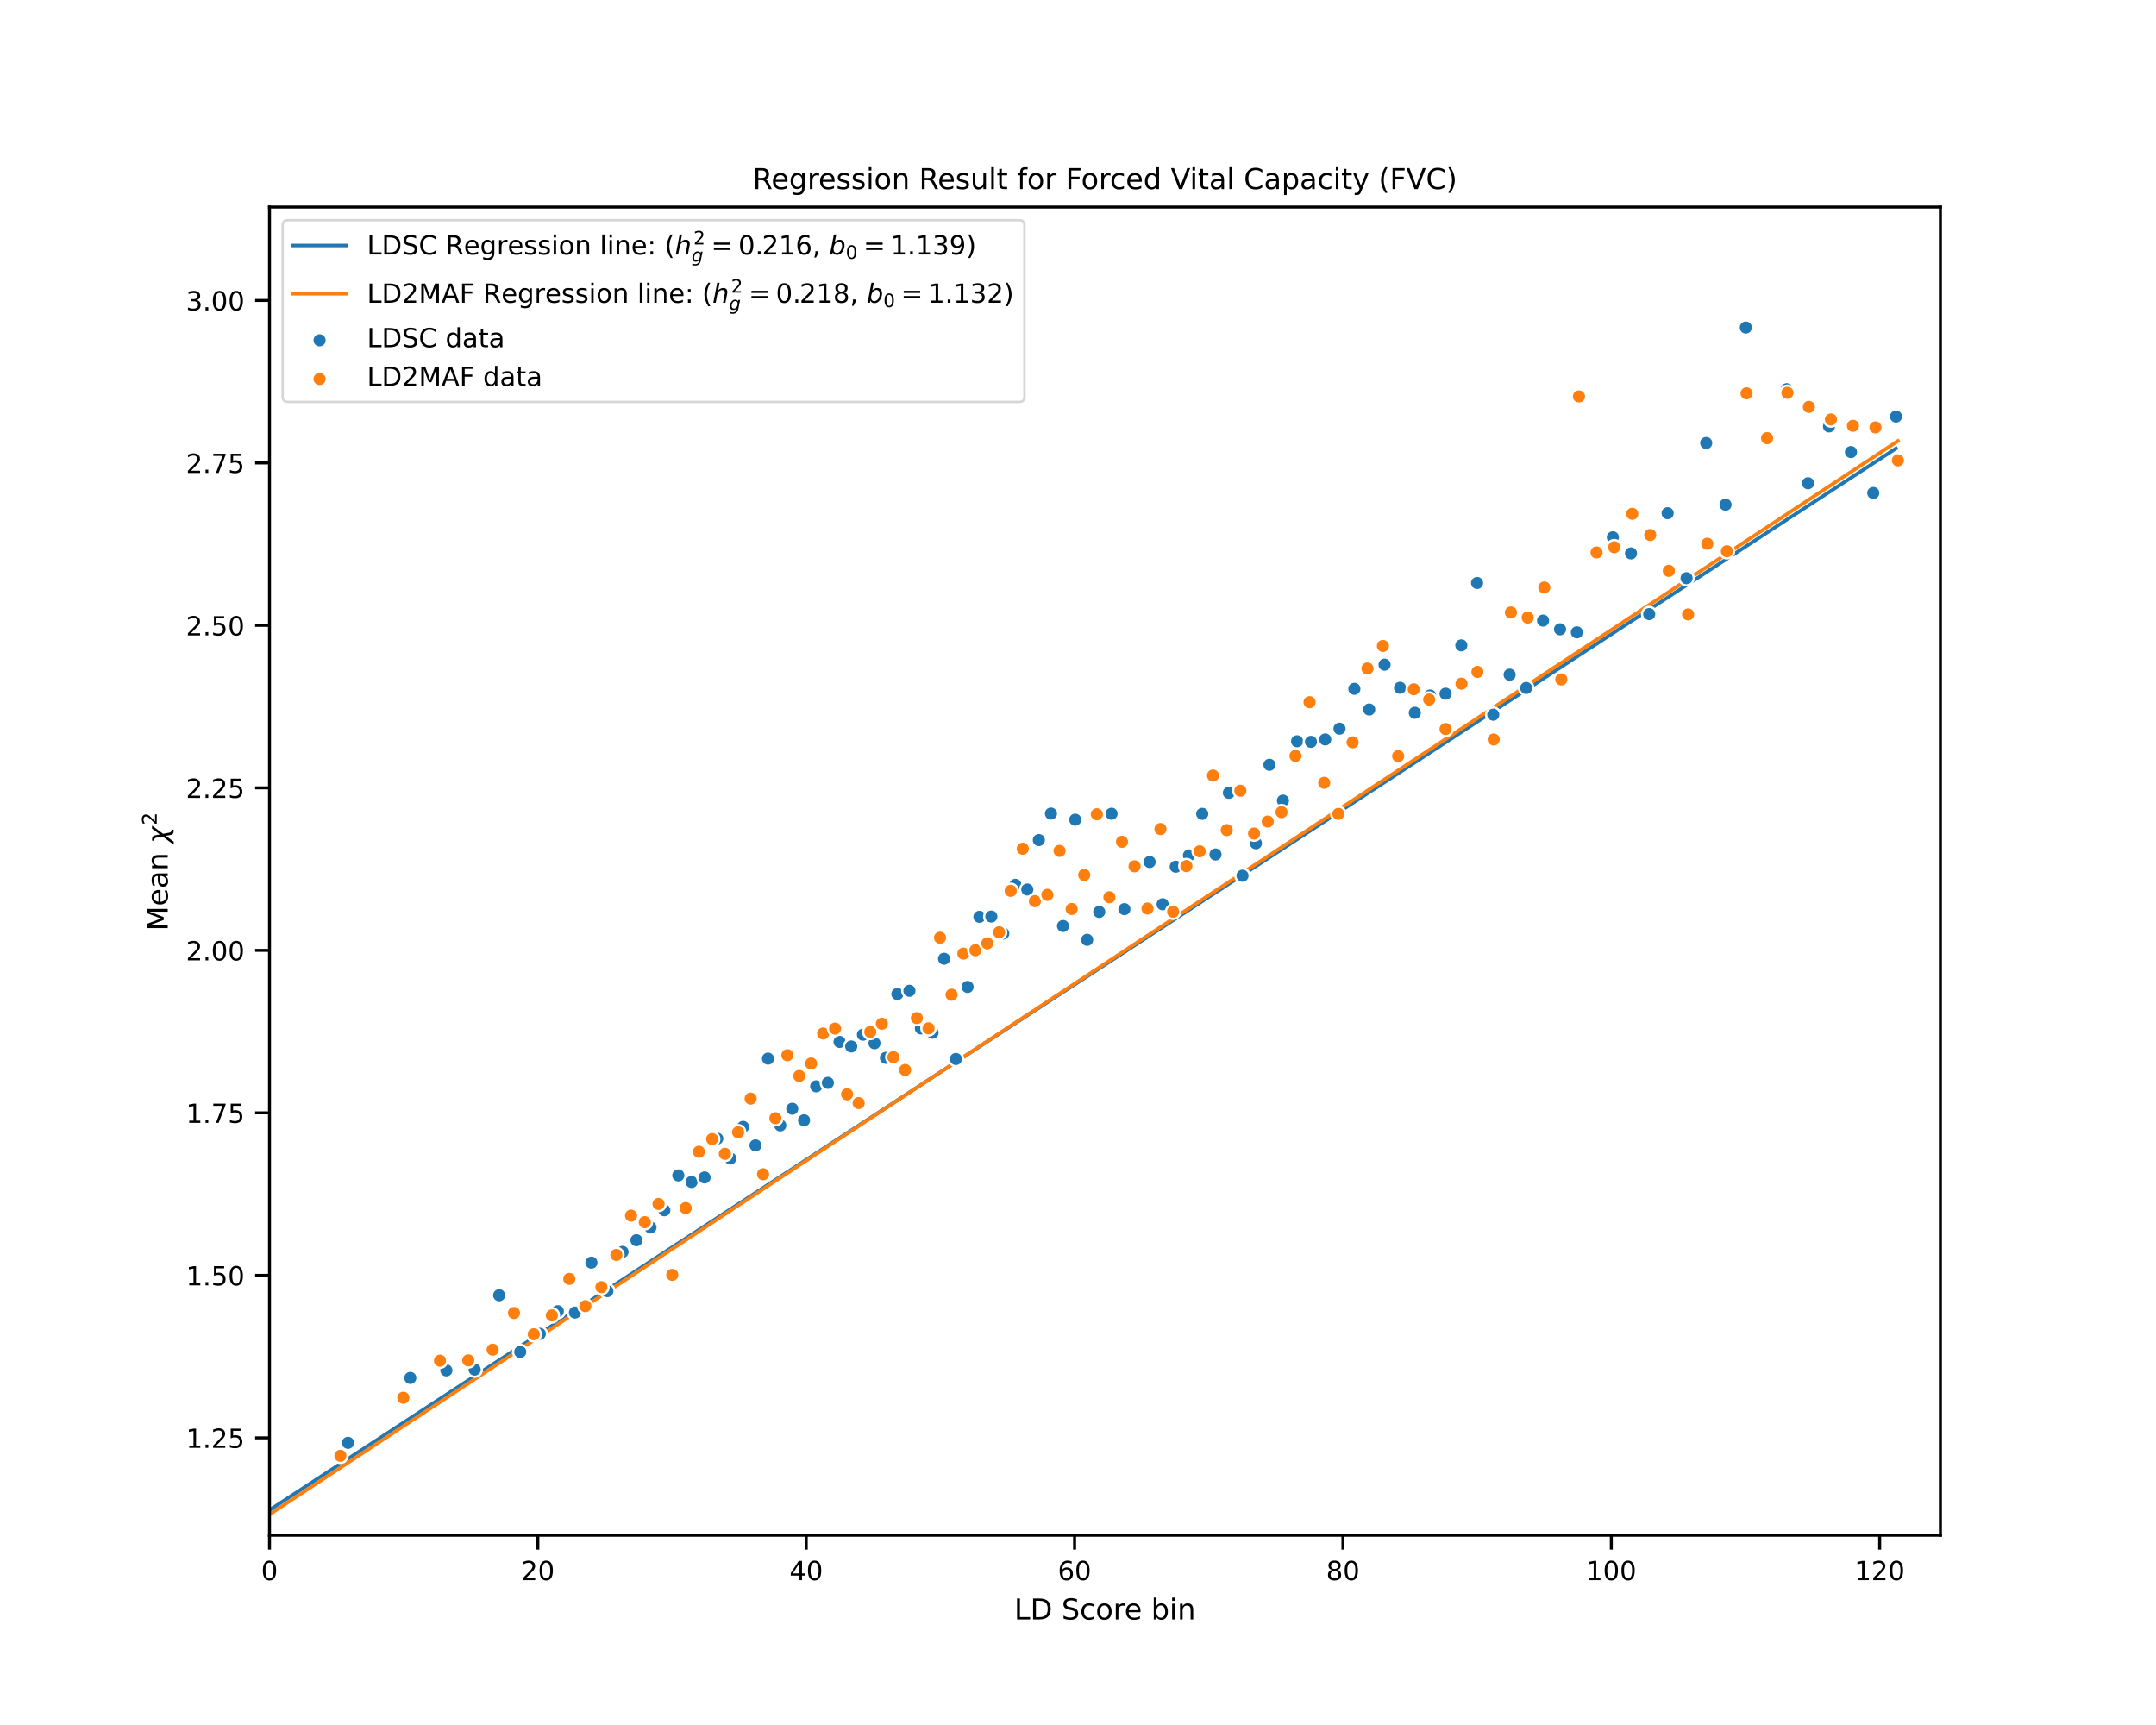 <?xml version="1.0" encoding="utf-8" standalone="no"?>
<!DOCTYPE svg PUBLIC "-//W3C//DTD SVG 1.1//EN"
  "http://www.w3.org/Graphics/SVG/1.1/DTD/svg11.dtd">
<!-- Created with matplotlib (https://matplotlib.org/) -->
<svg height="576pt" version="1.1" viewBox="0 0 720 576" width="720pt" xmlns="http://www.w3.org/2000/svg" xmlns:xlink="http://www.w3.org/1999/xlink">
 <defs>
  <style type="text/css">
*{stroke-linecap:butt;stroke-linejoin:round;}
  </style>
 </defs>
 <g id="figure_1">
  <g id="patch_1">
   <path d="M 0 576 
L 720 576 
L 720 0 
L 0 0 
z
" style="fill:#ffffff;"/>
  </g>
  <g id="axes_1">
   <g id="patch_2">
    <path d="M 90 512.64 
L 648 512.64 
L 648 69.12 
L 90 69.12 
z
" style="fill:#ffffff;"/>
   </g>
   <g id="matplotlib.axis_1">
    <g id="xtick_1">
     <g id="line2d_1">
      <defs>
       <path d="M 0 0 
L 0 4.8 
" id="mf1f4254855" style="stroke:#000000;"/>
      </defs>
      <g>
       <use style="stroke:#000000;" x="90" xlink:href="#mf1f4254855" y="512.64"/>
      </g>
     </g>
     <g id="text_1">
      <!-- 0 -->
      <defs>
       <path d="M 31.781 66.406 
Q 24.172 66.406 20.328 58.906 
Q 16.5 51.422 16.5 36.375 
Q 16.5 21.391 20.328 13.891 
Q 24.172 6.391 31.781 6.391 
Q 39.453 6.391 43.281 13.891 
Q 47.125 21.391 47.125 36.375 
Q 47.125 51.422 43.281 58.906 
Q 39.453 66.406 31.781 66.406 
z
M 31.781 74.219 
Q 44.047 74.219 50.516 64.516 
Q 56.984 54.828 56.984 36.375 
Q 56.984 17.969 50.516 8.266 
Q 44.047 -1.422 31.781 -1.422 
Q 19.531 -1.422 13.062 8.266 
Q 6.594 17.969 6.594 36.375 
Q 6.594 54.828 13.062 64.516 
Q 19.531 74.219 31.781 74.219 
z
" id="DejaVuSans-48"/>
      </defs>
      <g transform="translate(87.201 527.627)scale(0.088 -0.088)">
       <use xlink:href="#DejaVuSans-48"/>
      </g>
     </g>
    </g>
    <g id="xtick_2">
     <g id="line2d_2">
      <g>
       <use style="stroke:#000000;" x="179.619" xlink:href="#mf1f4254855" y="512.64"/>
      </g>
     </g>
     <g id="text_2">
      <!-- 20 -->
      <defs>
       <path d="M 19.188 8.297 
L 53.609 8.297 
L 53.609 0 
L 7.328 0 
L 7.328 8.297 
Q 12.938 14.109 22.625 23.891 
Q 32.328 33.688 34.812 36.531 
Q 39.547 41.844 41.422 45.531 
Q 43.312 49.219 43.312 52.781 
Q 43.312 58.594 39.234 62.25 
Q 35.156 65.922 28.609 65.922 
Q 23.969 65.922 18.812 64.312 
Q 13.672 62.703 7.812 59.422 
L 7.812 69.391 
Q 13.766 71.781 18.938 73 
Q 24.125 74.219 28.422 74.219 
Q 39.75 74.219 46.484 68.547 
Q 53.219 62.891 53.219 53.422 
Q 53.219 48.922 51.531 44.891 
Q 49.859 40.875 45.406 35.406 
Q 44.188 33.984 37.641 27.219 
Q 31.109 20.453 19.188 8.297 
z
" id="DejaVuSans-50"/>
      </defs>
      <g transform="translate(174.02 527.627)scale(0.088 -0.088)">
       <use xlink:href="#DejaVuSans-50"/>
       <use x="63.623" xlink:href="#DejaVuSans-48"/>
      </g>
     </g>
    </g>
    <g id="xtick_3">
     <g id="line2d_3">
      <g>
       <use style="stroke:#000000;" x="269.239" xlink:href="#mf1f4254855" y="512.64"/>
      </g>
     </g>
     <g id="text_3">
      <!-- 40 -->
      <defs>
       <path d="M 37.797 64.312 
L 12.891 25.391 
L 37.797 25.391 
z
M 35.203 72.906 
L 47.609 72.906 
L 47.609 25.391 
L 58.016 25.391 
L 58.016 17.188 
L 47.609 17.188 
L 47.609 0 
L 37.797 0 
L 37.797 17.188 
L 4.891 17.188 
L 4.891 26.703 
z
" id="DejaVuSans-52"/>
      </defs>
      <g transform="translate(263.64 527.627)scale(0.088 -0.088)">
       <use xlink:href="#DejaVuSans-52"/>
       <use x="63.623" xlink:href="#DejaVuSans-48"/>
      </g>
     </g>
    </g>
    <g id="xtick_4">
     <g id="line2d_4">
      <g>
       <use style="stroke:#000000;" x="358.858" xlink:href="#mf1f4254855" y="512.64"/>
      </g>
     </g>
     <g id="text_4">
      <!-- 60 -->
      <defs>
       <path d="M 33.016 40.375 
Q 26.375 40.375 22.484 35.828 
Q 18.609 31.297 18.609 23.391 
Q 18.609 15.531 22.484 10.953 
Q 26.375 6.391 33.016 6.391 
Q 39.656 6.391 43.531 10.953 
Q 47.406 15.531 47.406 23.391 
Q 47.406 31.297 43.531 35.828 
Q 39.656 40.375 33.016 40.375 
z
M 52.594 71.297 
L 52.594 62.312 
Q 48.875 64.062 45.094 64.984 
Q 41.312 65.922 37.594 65.922 
Q 27.828 65.922 22.672 59.328 
Q 17.531 52.734 16.797 39.406 
Q 19.672 43.656 24.016 45.922 
Q 28.375 48.188 33.594 48.188 
Q 44.578 48.188 50.953 41.516 
Q 57.328 34.859 57.328 23.391 
Q 57.328 12.156 50.688 5.359 
Q 44.047 -1.422 33.016 -1.422 
Q 20.359 -1.422 13.672 8.266 
Q 6.984 17.969 6.984 36.375 
Q 6.984 53.656 15.188 63.938 
Q 23.391 74.219 37.203 74.219 
Q 40.922 74.219 44.703 73.484 
Q 48.484 72.75 52.594 71.297 
z
" id="DejaVuSans-54"/>
      </defs>
      <g transform="translate(353.259 527.627)scale(0.088 -0.088)">
       <use xlink:href="#DejaVuSans-54"/>
       <use x="63.623" xlink:href="#DejaVuSans-48"/>
      </g>
     </g>
    </g>
    <g id="xtick_5">
     <g id="line2d_5">
      <g>
       <use style="stroke:#000000;" x="448.478" xlink:href="#mf1f4254855" y="512.64"/>
      </g>
     </g>
     <g id="text_5">
      <!-- 80 -->
      <defs>
       <path d="M 31.781 34.625 
Q 24.75 34.625 20.719 30.859 
Q 16.703 27.094 16.703 20.516 
Q 16.703 13.922 20.719 10.156 
Q 24.75 6.391 31.781 6.391 
Q 38.812 6.391 42.859 10.172 
Q 46.922 13.969 46.922 20.516 
Q 46.922 27.094 42.891 30.859 
Q 38.875 34.625 31.781 34.625 
z
M 21.922 38.812 
Q 15.578 40.375 12.031 44.719 
Q 8.5 49.078 8.5 55.328 
Q 8.5 64.062 14.719 69.141 
Q 20.953 74.219 31.781 74.219 
Q 42.672 74.219 48.875 69.141 
Q 55.078 64.062 55.078 55.328 
Q 55.078 49.078 51.531 44.719 
Q 48 40.375 41.703 38.812 
Q 48.828 37.156 52.797 32.312 
Q 56.781 27.484 56.781 20.516 
Q 56.781 9.906 50.312 4.234 
Q 43.844 -1.422 31.781 -1.422 
Q 19.734 -1.422 13.25 4.234 
Q 6.781 9.906 6.781 20.516 
Q 6.781 27.484 10.781 32.312 
Q 14.797 37.156 21.922 38.812 
z
M 18.312 54.391 
Q 18.312 48.734 21.844 45.562 
Q 25.391 42.391 31.781 42.391 
Q 38.141 42.391 41.719 45.562 
Q 45.312 48.734 45.312 54.391 
Q 45.312 60.062 41.719 63.234 
Q 38.141 66.406 31.781 66.406 
Q 25.391 66.406 21.844 63.234 
Q 18.312 60.062 18.312 54.391 
z
" id="DejaVuSans-56"/>
      </defs>
      <g transform="translate(442.879 527.627)scale(0.088 -0.088)">
       <use xlink:href="#DejaVuSans-56"/>
       <use x="63.623" xlink:href="#DejaVuSans-48"/>
      </g>
     </g>
    </g>
    <g id="xtick_6">
     <g id="line2d_6">
      <g>
       <use style="stroke:#000000;" x="538.097" xlink:href="#mf1f4254855" y="512.64"/>
      </g>
     </g>
     <g id="text_6">
      <!-- 100 -->
      <defs>
       <path d="M 12.406 8.297 
L 28.516 8.297 
L 28.516 63.922 
L 10.984 60.406 
L 10.984 69.391 
L 28.422 72.906 
L 38.281 72.906 
L 38.281 8.297 
L 54.391 8.297 
L 54.391 0 
L 12.406 0 
z
" id="DejaVuSans-49"/>
      </defs>
      <g transform="translate(529.698 527.627)scale(0.088 -0.088)">
       <use xlink:href="#DejaVuSans-49"/>
       <use x="63.623" xlink:href="#DejaVuSans-48"/>
       <use x="127.246" xlink:href="#DejaVuSans-48"/>
      </g>
     </g>
    </g>
    <g id="xtick_7">
     <g id="line2d_7">
      <g>
       <use style="stroke:#000000;" x="627.716" xlink:href="#mf1f4254855" y="512.64"/>
      </g>
     </g>
     <g id="text_7">
      <!-- 120 -->
      <g transform="translate(619.318 527.627)scale(0.088 -0.088)">
       <use xlink:href="#DejaVuSans-49"/>
       <use x="63.623" xlink:href="#DejaVuSans-50"/>
       <use x="127.246" xlink:href="#DejaVuSans-48"/>
      </g>
     </g>
    </g>
    <g id="text_8">
     <!-- LD Score bin -->
     <defs>
      <path d="M 9.812 72.906 
L 19.672 72.906 
L 19.672 8.297 
L 55.172 8.297 
L 55.172 0 
L 9.812 0 
z
" id="DejaVuSans-76"/>
      <path d="M 19.672 64.797 
L 19.672 8.109 
L 31.594 8.109 
Q 46.688 8.109 53.688 14.938 
Q 60.688 21.781 60.688 36.531 
Q 60.688 51.172 53.688 57.984 
Q 46.688 64.797 31.594 64.797 
z
M 9.812 72.906 
L 30.078 72.906 
Q 51.266 72.906 61.172 64.094 
Q 71.094 55.281 71.094 36.531 
Q 71.094 17.672 61.125 8.828 
Q 51.172 0 30.078 0 
L 9.812 0 
z
" id="DejaVuSans-68"/>
      <path id="DejaVuSans-32"/>
      <path d="M 53.516 70.516 
L 53.516 60.891 
Q 47.906 63.578 42.922 64.891 
Q 37.938 66.219 33.297 66.219 
Q 25.25 66.219 20.875 63.094 
Q 16.5 59.969 16.5 54.203 
Q 16.5 49.359 19.406 46.891 
Q 22.312 44.438 30.422 42.922 
L 36.375 41.703 
Q 47.406 39.594 52.656 34.297 
Q 57.906 29 57.906 20.125 
Q 57.906 9.516 50.797 4.047 
Q 43.703 -1.422 29.984 -1.422 
Q 24.812 -1.422 18.969 -0.25 
Q 13.141 0.922 6.891 3.219 
L 6.891 13.375 
Q 12.891 10.016 18.656 8.297 
Q 24.422 6.594 29.984 6.594 
Q 38.422 6.594 43.016 9.906 
Q 47.609 13.234 47.609 19.391 
Q 47.609 24.75 44.312 27.781 
Q 41.016 30.812 33.5 32.328 
L 27.484 33.5 
Q 16.453 35.688 11.516 40.375 
Q 6.594 45.062 6.594 53.422 
Q 6.594 63.094 13.406 68.656 
Q 20.219 74.219 32.172 74.219 
Q 37.312 74.219 42.625 73.281 
Q 47.953 72.359 53.516 70.516 
z
" id="DejaVuSans-83"/>
      <path d="M 48.781 52.594 
L 48.781 44.188 
Q 44.969 46.297 41.141 47.344 
Q 37.312 48.391 33.406 48.391 
Q 24.656 48.391 19.812 42.844 
Q 14.984 37.312 14.984 27.297 
Q 14.984 17.281 19.812 11.734 
Q 24.656 6.203 33.406 6.203 
Q 37.312 6.203 41.141 7.25 
Q 44.969 8.297 48.781 10.406 
L 48.781 2.094 
Q 45.016 0.344 40.984 -0.531 
Q 36.969 -1.422 32.422 -1.422 
Q 20.062 -1.422 12.781 6.344 
Q 5.516 14.109 5.516 27.297 
Q 5.516 40.672 12.859 48.328 
Q 20.219 56 33.016 56 
Q 37.156 56 41.109 55.141 
Q 45.062 54.297 48.781 52.594 
z
" id="DejaVuSans-99"/>
      <path d="M 30.609 48.391 
Q 23.391 48.391 19.188 42.75 
Q 14.984 37.109 14.984 27.297 
Q 14.984 17.484 19.156 11.844 
Q 23.344 6.203 30.609 6.203 
Q 37.797 6.203 41.984 11.859 
Q 46.188 17.531 46.188 27.297 
Q 46.188 37.016 41.984 42.703 
Q 37.797 48.391 30.609 48.391 
z
M 30.609 56 
Q 42.328 56 49.016 48.375 
Q 55.719 40.766 55.719 27.297 
Q 55.719 13.875 49.016 6.219 
Q 42.328 -1.422 30.609 -1.422 
Q 18.844 -1.422 12.172 6.219 
Q 5.516 13.875 5.516 27.297 
Q 5.516 40.766 12.172 48.375 
Q 18.844 56 30.609 56 
z
" id="DejaVuSans-111"/>
      <path d="M 41.109 46.297 
Q 39.594 47.172 37.812 47.578 
Q 36.031 48 33.891 48 
Q 26.266 48 22.188 43.047 
Q 18.109 38.094 18.109 28.812 
L 18.109 0 
L 9.078 0 
L 9.078 54.688 
L 18.109 54.688 
L 18.109 46.188 
Q 20.953 51.172 25.484 53.578 
Q 30.031 56 36.531 56 
Q 37.453 56 38.578 55.875 
Q 39.703 55.766 41.062 55.516 
z
" id="DejaVuSans-114"/>
      <path d="M 56.203 29.594 
L 56.203 25.203 
L 14.891 25.203 
Q 15.484 15.922 20.484 11.062 
Q 25.484 6.203 34.422 6.203 
Q 39.594 6.203 44.453 7.469 
Q 49.312 8.734 54.109 11.281 
L 54.109 2.781 
Q 49.266 0.734 44.188 -0.344 
Q 39.109 -1.422 33.891 -1.422 
Q 20.797 -1.422 13.156 6.188 
Q 5.516 13.812 5.516 26.812 
Q 5.516 40.234 12.766 48.109 
Q 20.016 56 32.328 56 
Q 43.359 56 49.781 48.891 
Q 56.203 41.797 56.203 29.594 
z
M 47.219 32.234 
Q 47.125 39.594 43.094 43.984 
Q 39.062 48.391 32.422 48.391 
Q 24.906 48.391 20.391 44.141 
Q 15.875 39.891 15.188 32.172 
z
" id="DejaVuSans-101"/>
      <path d="M 48.688 27.297 
Q 48.688 37.203 44.609 42.844 
Q 40.531 48.484 33.406 48.484 
Q 26.266 48.484 22.188 42.844 
Q 18.109 37.203 18.109 27.297 
Q 18.109 17.391 22.188 11.75 
Q 26.266 6.109 33.406 6.109 
Q 40.531 6.109 44.609 11.75 
Q 48.688 17.391 48.688 27.297 
z
M 18.109 46.391 
Q 20.953 51.266 25.266 53.625 
Q 29.594 56 35.594 56 
Q 45.562 56 51.781 48.094 
Q 58.016 40.188 58.016 27.297 
Q 58.016 14.406 51.781 6.484 
Q 45.562 -1.422 35.594 -1.422 
Q 29.594 -1.422 25.266 0.953 
Q 20.953 3.328 18.109 8.203 
L 18.109 0 
L 9.078 0 
L 9.078 75.984 
L 18.109 75.984 
z
" id="DejaVuSans-98"/>
      <path d="M 9.422 54.688 
L 18.406 54.688 
L 18.406 0 
L 9.422 0 
z
M 9.422 75.984 
L 18.406 75.984 
L 18.406 64.594 
L 9.422 64.594 
z
" id="DejaVuSans-105"/>
      <path d="M 54.891 33.016 
L 54.891 0 
L 45.906 0 
L 45.906 32.719 
Q 45.906 40.484 42.875 44.328 
Q 39.844 48.188 33.797 48.188 
Q 26.516 48.188 22.312 43.547 
Q 18.109 38.922 18.109 30.906 
L 18.109 0 
L 9.078 0 
L 9.078 54.688 
L 18.109 54.688 
L 18.109 46.188 
Q 21.344 51.125 25.703 53.562 
Q 30.078 56 35.797 56 
Q 45.219 56 50.047 50.172 
Q 54.891 44.344 54.891 33.016 
z
" id="DejaVuSans-110"/>
     </defs>
     <g transform="translate(338.714 540.751)scale(0.096 -0.096)">
      <use xlink:href="#DejaVuSans-76"/>
      <use x="55.713" xlink:href="#DejaVuSans-68"/>
      <use x="132.715" xlink:href="#DejaVuSans-32"/>
      <use x="164.502" xlink:href="#DejaVuSans-83"/>
      <use x="227.979" xlink:href="#DejaVuSans-99"/>
      <use x="282.959" xlink:href="#DejaVuSans-111"/>
      <use x="344.141" xlink:href="#DejaVuSans-114"/>
      <use x="383.004" xlink:href="#DejaVuSans-101"/>
      <use x="444.527" xlink:href="#DejaVuSans-32"/>
      <use x="476.314" xlink:href="#DejaVuSans-98"/>
      <use x="539.791" xlink:href="#DejaVuSans-105"/>
      <use x="567.574" xlink:href="#DejaVuSans-110"/>
     </g>
    </g>
   </g>
   <g id="matplotlib.axis_2">
    <g id="ytick_1">
     <g id="line2d_8">
      <defs>
       <path d="M 0 0 
L -4.8 0 
" id="m3137f626c4" style="stroke:#000000;"/>
      </defs>
      <g>
       <use style="stroke:#000000;" x="90" xlink:href="#m3137f626c4" y="480.116"/>
      </g>
     </g>
     <g id="text_9">
      <!-- 1.25 -->
      <defs>
       <path d="M 10.688 12.406 
L 21 12.406 
L 21 0 
L 10.688 0 
z
" id="DejaVuSans-46"/>
       <path d="M 10.797 72.906 
L 49.516 72.906 
L 49.516 64.594 
L 19.828 64.594 
L 19.828 46.734 
Q 21.969 47.469 24.109 47.828 
Q 26.266 48.188 28.422 48.188 
Q 40.625 48.188 47.75 41.5 
Q 54.891 34.812 54.891 23.391 
Q 54.891 11.625 47.562 5.094 
Q 40.234 -1.422 26.906 -1.422 
Q 22.312 -1.422 17.547 -0.641 
Q 12.797 0.141 7.719 1.703 
L 7.719 11.625 
Q 12.109 9.234 16.797 8.062 
Q 21.484 6.891 26.703 6.891 
Q 35.156 6.891 40.078 11.328 
Q 45.016 15.766 45.016 23.391 
Q 45.016 31 40.078 35.438 
Q 35.156 39.891 26.703 39.891 
Q 22.75 39.891 18.812 39.016 
Q 14.891 38.141 10.797 36.281 
z
" id="DejaVuSans-53"/>
      </defs>
      <g transform="translate(62.106 483.459)scale(0.088 -0.088)">
       <use xlink:href="#DejaVuSans-49"/>
       <use x="63.623" xlink:href="#DejaVuSans-46"/>
       <use x="95.41" xlink:href="#DejaVuSans-50"/>
       <use x="159.033" xlink:href="#DejaVuSans-53"/>
      </g>
     </g>
    </g>
    <g id="ytick_2">
     <g id="line2d_9">
      <g>
       <use style="stroke:#000000;" x="90" xlink:href="#m3137f626c4" y="425.858"/>
      </g>
     </g>
     <g id="text_10">
      <!-- 1.50 -->
      <g transform="translate(62.106 429.201)scale(0.088 -0.088)">
       <use xlink:href="#DejaVuSans-49"/>
       <use x="63.623" xlink:href="#DejaVuSans-46"/>
       <use x="95.41" xlink:href="#DejaVuSans-53"/>
       <use x="159.033" xlink:href="#DejaVuSans-48"/>
      </g>
     </g>
    </g>
    <g id="ytick_3">
     <g id="line2d_10">
      <g>
       <use style="stroke:#000000;" x="90" xlink:href="#m3137f626c4" y="371.601"/>
      </g>
     </g>
     <g id="text_11">
      <!-- 1.75 -->
      <defs>
       <path d="M 8.203 72.906 
L 55.078 72.906 
L 55.078 68.703 
L 28.609 0 
L 18.312 0 
L 43.219 64.594 
L 8.203 64.594 
z
" id="DejaVuSans-55"/>
      </defs>
      <g transform="translate(62.106 374.944)scale(0.088 -0.088)">
       <use xlink:href="#DejaVuSans-49"/>
       <use x="63.623" xlink:href="#DejaVuSans-46"/>
       <use x="95.41" xlink:href="#DejaVuSans-55"/>
       <use x="159.033" xlink:href="#DejaVuSans-53"/>
      </g>
     </g>
    </g>
    <g id="ytick_4">
     <g id="line2d_11">
      <g>
       <use style="stroke:#000000;" x="90" xlink:href="#m3137f626c4" y="317.343"/>
      </g>
     </g>
     <g id="text_12">
      <!-- 2.00 -->
      <g transform="translate(62.106 320.686)scale(0.088 -0.088)">
       <use xlink:href="#DejaVuSans-50"/>
       <use x="63.623" xlink:href="#DejaVuSans-46"/>
       <use x="95.41" xlink:href="#DejaVuSans-48"/>
       <use x="159.033" xlink:href="#DejaVuSans-48"/>
      </g>
     </g>
    </g>
    <g id="ytick_5">
     <g id="line2d_12">
      <g>
       <use style="stroke:#000000;" x="90" xlink:href="#m3137f626c4" y="263.085"/>
      </g>
     </g>
     <g id="text_13">
      <!-- 2.25 -->
      <g transform="translate(62.106 266.429)scale(0.088 -0.088)">
       <use xlink:href="#DejaVuSans-50"/>
       <use x="63.623" xlink:href="#DejaVuSans-46"/>
       <use x="95.41" xlink:href="#DejaVuSans-50"/>
       <use x="159.033" xlink:href="#DejaVuSans-53"/>
      </g>
     </g>
    </g>
    <g id="ytick_6">
     <g id="line2d_13">
      <g>
       <use style="stroke:#000000;" x="90" xlink:href="#m3137f626c4" y="208.828"/>
      </g>
     </g>
     <g id="text_14">
      <!-- 2.50 -->
      <g transform="translate(62.106 212.171)scale(0.088 -0.088)">
       <use xlink:href="#DejaVuSans-50"/>
       <use x="63.623" xlink:href="#DejaVuSans-46"/>
       <use x="95.41" xlink:href="#DejaVuSans-53"/>
       <use x="159.033" xlink:href="#DejaVuSans-48"/>
      </g>
     </g>
    </g>
    <g id="ytick_7">
     <g id="line2d_14">
      <g>
       <use style="stroke:#000000;" x="90" xlink:href="#m3137f626c4" y="154.57"/>
      </g>
     </g>
     <g id="text_15">
      <!-- 2.75 -->
      <g transform="translate(62.106 157.914)scale(0.088 -0.088)">
       <use xlink:href="#DejaVuSans-50"/>
       <use x="63.623" xlink:href="#DejaVuSans-46"/>
       <use x="95.41" xlink:href="#DejaVuSans-55"/>
       <use x="159.033" xlink:href="#DejaVuSans-53"/>
      </g>
     </g>
    </g>
    <g id="ytick_8">
     <g id="line2d_15">
      <g>
       <use style="stroke:#000000;" x="90" xlink:href="#m3137f626c4" y="100.313"/>
      </g>
     </g>
     <g id="text_16">
      <!-- 3.00 -->
      <defs>
       <path d="M 40.578 39.312 
Q 47.656 37.797 51.625 33 
Q 55.609 28.219 55.609 21.188 
Q 55.609 10.406 48.188 4.484 
Q 40.766 -1.422 27.094 -1.422 
Q 22.516 -1.422 17.656 -0.516 
Q 12.797 0.391 7.625 2.203 
L 7.625 11.719 
Q 11.719 9.328 16.594 8.109 
Q 21.484 6.891 26.812 6.891 
Q 36.078 6.891 40.938 10.547 
Q 45.797 14.203 45.797 21.188 
Q 45.797 27.641 41.281 31.266 
Q 36.766 34.906 28.719 34.906 
L 20.219 34.906 
L 20.219 43.016 
L 29.109 43.016 
Q 36.375 43.016 40.234 45.922 
Q 44.094 48.828 44.094 54.297 
Q 44.094 59.906 40.109 62.906 
Q 36.141 65.922 28.719 65.922 
Q 24.656 65.922 20.016 65.031 
Q 15.375 64.156 9.812 62.312 
L 9.812 71.094 
Q 15.438 72.656 20.344 73.438 
Q 25.25 74.219 29.594 74.219 
Q 40.828 74.219 47.359 69.109 
Q 53.906 64.016 53.906 55.328 
Q 53.906 49.266 50.438 45.094 
Q 46.969 40.922 40.578 39.312 
z
" id="DejaVuSans-51"/>
      </defs>
      <g transform="translate(62.106 103.656)scale(0.088 -0.088)">
       <use xlink:href="#DejaVuSans-51"/>
       <use x="63.623" xlink:href="#DejaVuSans-46"/>
       <use x="95.41" xlink:href="#DejaVuSans-48"/>
       <use x="159.033" xlink:href="#DejaVuSans-48"/>
      </g>
     </g>
    </g>
    <g id="text_17">
     <!-- Mean $\chi^2$ -->
     <defs>
      <path d="M 9.812 72.906 
L 24.516 72.906 
L 43.109 23.297 
L 61.812 72.906 
L 76.516 72.906 
L 76.516 0 
L 66.891 0 
L 66.891 64.016 
L 48.094 14.016 
L 38.188 14.016 
L 19.391 64.016 
L 19.391 0 
L 9.812 0 
z
" id="DejaVuSans-77"/>
      <path d="M 34.281 27.484 
Q 23.391 27.484 19.188 25 
Q 14.984 22.516 14.984 16.5 
Q 14.984 11.719 18.141 8.906 
Q 21.297 6.109 26.703 6.109 
Q 34.188 6.109 38.703 11.406 
Q 43.219 16.703 43.219 25.484 
L 43.219 27.484 
z
M 52.203 31.203 
L 52.203 0 
L 43.219 0 
L 43.219 8.297 
Q 40.141 3.328 35.547 0.953 
Q 30.953 -1.422 24.312 -1.422 
Q 15.922 -1.422 10.953 3.297 
Q 6 8.016 6 15.922 
Q 6 25.141 12.172 29.828 
Q 18.359 34.516 30.609 34.516 
L 43.219 34.516 
L 43.219 35.406 
Q 43.219 41.609 39.141 45 
Q 35.062 48.391 27.688 48.391 
Q 23 48.391 18.547 47.266 
Q 14.109 46.141 10.016 43.891 
L 10.016 52.203 
Q 14.938 54.109 19.578 55.047 
Q 24.219 56 28.609 56 
Q 40.484 56 46.344 49.844 
Q 52.203 43.703 52.203 31.203 
z
" id="DejaVuSans-97"/>
      <path d="M 30.031 -12.203 
L 26.422 6.5 
L 6.156 -20.844 
L -4.438 -20.844 
L 24.266 17.828 
L 19.828 40.828 
Q 18.656 46.969 11.141 46.969 
L 8.734 46.969 
L 10.203 54.688 
L 13.625 54.594 
Q 26.172 54.25 27.734 46.094 
L 31.344 27.391 
L 51.609 54.734 
L 62.203 54.734 
L 33.5 16.062 
L 37.938 -6.938 
Q 39.109 -13.094 46.625 -13.094 
L 49.031 -13.094 
L 47.562 -20.797 
L 44.141 -20.703 
Q 31.594 -20.359 30.031 -12.203 
z
" id="DejaVuSans-Oblique-967"/>
     </defs>
     <g transform="translate(56.09 310.848)rotate(-90)scale(0.096 -0.096)">
      <use transform="translate(0 0.766)" xlink:href="#DejaVuSans-77"/>
      <use transform="translate(86.279 0.766)" xlink:href="#DejaVuSans-101"/>
      <use transform="translate(147.803 0.766)" xlink:href="#DejaVuSans-97"/>
      <use transform="translate(209.082 0.766)" xlink:href="#DejaVuSans-110"/>
      <use transform="translate(272.461 0.766)" xlink:href="#DejaVuSans-32"/>
      <use transform="translate(304.248 0.766)" xlink:href="#DejaVuSans-Oblique-967"/>
      <use transform="translate(367.9 39.047)scale(0.7)" xlink:href="#DejaVuSans-50"/>
     </g>
    </g>
   </g>
   <g id="line2d_16">
    <path clip-path="url(#pf2f6069891)" d="M 90 504.23 
L 633.174 149.732 
L 633.174 149.732 
" style="fill:none;stroke:#1f77b4;stroke-linecap:square;stroke-width:1.2;"/>
   </g>
   <g id="line2d_17">
    <path clip-path="url(#pf2f6069891)" d="M 90 505.678 
L 633.809 147.239 
L 633.809 147.239 
" style="fill:none;stroke:#ff7f0e;stroke-linecap:square;stroke-width:1.2;"/>
   </g>
   <g id="patch_3">
    <path d="M 90 512.64 
L 90 69.12 
" style="fill:none;stroke:#000000;stroke-linecap:square;stroke-linejoin:miter;"/>
   </g>
   <g id="patch_4">
    <path d="M 648 512.64 
L 648 69.12 
" style="fill:none;stroke:#000000;stroke-linecap:square;stroke-linejoin:miter;"/>
   </g>
   <g id="patch_5">
    <path d="M 90 512.64 
L 648 512.64 
" style="fill:none;stroke:#000000;stroke-linecap:square;stroke-linejoin:miter;"/>
   </g>
   <g id="patch_6">
    <path d="M 90 69.12 
L 648 69.12 
" style="fill:none;stroke:#000000;stroke-linecap:square;stroke-linejoin:miter;"/>
   </g>
   <g id="text_18">
    <!-- Regression Result for Forced Vital Capacity (FVC) -->
    <defs>
     <path d="M 44.391 34.188 
Q 47.562 33.109 50.562 29.594 
Q 53.562 26.078 56.594 19.922 
L 66.609 0 
L 56 0 
L 46.688 18.703 
Q 43.062 26.031 39.672 28.422 
Q 36.281 30.812 30.422 30.812 
L 19.672 30.812 
L 19.672 0 
L 9.812 0 
L 9.812 72.906 
L 32.078 72.906 
Q 44.578 72.906 50.734 67.672 
Q 56.891 62.453 56.891 51.906 
Q 56.891 45.016 53.688 40.469 
Q 50.484 35.938 44.391 34.188 
z
M 19.672 64.797 
L 19.672 38.922 
L 32.078 38.922 
Q 39.203 38.922 42.844 42.219 
Q 46.484 45.516 46.484 51.906 
Q 46.484 58.297 42.844 61.547 
Q 39.203 64.797 32.078 64.797 
z
" id="DejaVuSans-82"/>
     <path d="M 45.406 27.984 
Q 45.406 37.75 41.375 43.109 
Q 37.359 48.484 30.078 48.484 
Q 22.859 48.484 18.828 43.109 
Q 14.797 37.75 14.797 27.984 
Q 14.797 18.266 18.828 12.891 
Q 22.859 7.516 30.078 7.516 
Q 37.359 7.516 41.375 12.891 
Q 45.406 18.266 45.406 27.984 
z
M 54.391 6.781 
Q 54.391 -7.172 48.188 -13.984 
Q 42 -20.797 29.203 -20.797 
Q 24.469 -20.797 20.266 -20.094 
Q 16.062 -19.391 12.109 -17.922 
L 12.109 -9.188 
Q 16.062 -11.328 19.922 -12.344 
Q 23.781 -13.375 27.781 -13.375 
Q 36.625 -13.375 41.016 -8.766 
Q 45.406 -4.156 45.406 5.172 
L 45.406 9.625 
Q 42.625 4.781 38.281 2.391 
Q 33.938 0 27.875 0 
Q 17.828 0 11.672 7.656 
Q 5.516 15.328 5.516 27.984 
Q 5.516 40.672 11.672 48.328 
Q 17.828 56 27.875 56 
Q 33.938 56 38.281 53.609 
Q 42.625 51.219 45.406 46.391 
L 45.406 54.688 
L 54.391 54.688 
z
" id="DejaVuSans-103"/>
     <path d="M 44.281 53.078 
L 44.281 44.578 
Q 40.484 46.531 36.375 47.5 
Q 32.281 48.484 27.875 48.484 
Q 21.188 48.484 17.844 46.438 
Q 14.5 44.391 14.5 40.281 
Q 14.5 37.156 16.891 35.375 
Q 19.281 33.594 26.516 31.984 
L 29.594 31.297 
Q 39.156 29.25 43.188 25.516 
Q 47.219 21.781 47.219 15.094 
Q 47.219 7.469 41.188 3.016 
Q 35.156 -1.422 24.609 -1.422 
Q 20.219 -1.422 15.453 -0.562 
Q 10.688 0.297 5.422 2 
L 5.422 11.281 
Q 10.406 8.688 15.234 7.391 
Q 20.062 6.109 24.812 6.109 
Q 31.156 6.109 34.562 8.281 
Q 37.984 10.453 37.984 14.406 
Q 37.984 18.062 35.516 20.016 
Q 33.062 21.969 24.703 23.781 
L 21.578 24.516 
Q 13.234 26.266 9.516 29.906 
Q 5.812 33.547 5.812 39.891 
Q 5.812 47.609 11.281 51.797 
Q 16.75 56 26.812 56 
Q 31.781 56 36.172 55.266 
Q 40.578 54.547 44.281 53.078 
z
" id="DejaVuSans-115"/>
     <path d="M 8.5 21.578 
L 8.5 54.688 
L 17.484 54.688 
L 17.484 21.922 
Q 17.484 14.156 20.5 10.266 
Q 23.531 6.391 29.594 6.391 
Q 36.859 6.391 41.078 11.031 
Q 45.312 15.672 45.312 23.688 
L 45.312 54.688 
L 54.297 54.688 
L 54.297 0 
L 45.312 0 
L 45.312 8.406 
Q 42.047 3.422 37.719 1 
Q 33.406 -1.422 27.688 -1.422 
Q 18.266 -1.422 13.375 4.438 
Q 8.5 10.297 8.5 21.578 
z
M 31.109 56 
z
" id="DejaVuSans-117"/>
     <path d="M 9.422 75.984 
L 18.406 75.984 
L 18.406 0 
L 9.422 0 
z
" id="DejaVuSans-108"/>
     <path d="M 18.312 70.219 
L 18.312 54.688 
L 36.812 54.688 
L 36.812 47.703 
L 18.312 47.703 
L 18.312 18.016 
Q 18.312 11.328 20.141 9.422 
Q 21.969 7.516 27.594 7.516 
L 36.812 7.516 
L 36.812 0 
L 27.594 0 
Q 17.188 0 13.234 3.875 
Q 9.281 7.766 9.281 18.016 
L 9.281 47.703 
L 2.688 47.703 
L 2.688 54.688 
L 9.281 54.688 
L 9.281 70.219 
z
" id="DejaVuSans-116"/>
     <path d="M 37.109 75.984 
L 37.109 68.5 
L 28.516 68.5 
Q 23.688 68.5 21.797 66.547 
Q 19.922 64.594 19.922 59.516 
L 19.922 54.688 
L 34.719 54.688 
L 34.719 47.703 
L 19.922 47.703 
L 19.922 0 
L 10.891 0 
L 10.891 47.703 
L 2.297 47.703 
L 2.297 54.688 
L 10.891 54.688 
L 10.891 58.5 
Q 10.891 67.625 15.141 71.797 
Q 19.391 75.984 28.609 75.984 
z
" id="DejaVuSans-102"/>
     <path d="M 9.812 72.906 
L 51.703 72.906 
L 51.703 64.594 
L 19.672 64.594 
L 19.672 43.109 
L 48.578 43.109 
L 48.578 34.812 
L 19.672 34.812 
L 19.672 0 
L 9.812 0 
z
" id="DejaVuSans-70"/>
     <path d="M 45.406 46.391 
L 45.406 75.984 
L 54.391 75.984 
L 54.391 0 
L 45.406 0 
L 45.406 8.203 
Q 42.578 3.328 38.25 0.953 
Q 33.938 -1.422 27.875 -1.422 
Q 17.969 -1.422 11.734 6.484 
Q 5.516 14.406 5.516 27.297 
Q 5.516 40.188 11.734 48.094 
Q 17.969 56 27.875 56 
Q 33.938 56 38.25 53.625 
Q 42.578 51.266 45.406 46.391 
z
M 14.797 27.297 
Q 14.797 17.391 18.875 11.75 
Q 22.953 6.109 30.078 6.109 
Q 37.203 6.109 41.297 11.75 
Q 45.406 17.391 45.406 27.297 
Q 45.406 37.203 41.297 42.844 
Q 37.203 48.484 30.078 48.484 
Q 22.953 48.484 18.875 42.844 
Q 14.797 37.203 14.797 27.297 
z
" id="DejaVuSans-100"/>
     <path d="M 28.609 0 
L 0.781 72.906 
L 11.078 72.906 
L 34.188 11.531 
L 57.328 72.906 
L 67.578 72.906 
L 39.797 0 
z
" id="DejaVuSans-86"/>
     <path d="M 64.406 67.281 
L 64.406 56.891 
Q 59.422 61.531 53.781 63.812 
Q 48.141 66.109 41.797 66.109 
Q 29.297 66.109 22.656 58.469 
Q 16.016 50.828 16.016 36.375 
Q 16.016 21.969 22.656 14.328 
Q 29.297 6.688 41.797 6.688 
Q 48.141 6.688 53.781 8.984 
Q 59.422 11.281 64.406 15.922 
L 64.406 5.609 
Q 59.234 2.094 53.438 0.328 
Q 47.656 -1.422 41.219 -1.422 
Q 24.656 -1.422 15.125 8.703 
Q 5.609 18.844 5.609 36.375 
Q 5.609 53.953 15.125 64.078 
Q 24.656 74.219 41.219 74.219 
Q 47.75 74.219 53.531 72.484 
Q 59.328 70.75 64.406 67.281 
z
" id="DejaVuSans-67"/>
     <path d="M 18.109 8.203 
L 18.109 -20.797 
L 9.078 -20.797 
L 9.078 54.688 
L 18.109 54.688 
L 18.109 46.391 
Q 20.953 51.266 25.266 53.625 
Q 29.594 56 35.594 56 
Q 45.562 56 51.781 48.094 
Q 58.016 40.188 58.016 27.297 
Q 58.016 14.406 51.781 6.484 
Q 45.562 -1.422 35.594 -1.422 
Q 29.594 -1.422 25.266 0.953 
Q 20.953 3.328 18.109 8.203 
z
M 48.688 27.297 
Q 48.688 37.203 44.609 42.844 
Q 40.531 48.484 33.406 48.484 
Q 26.266 48.484 22.188 42.844 
Q 18.109 37.203 18.109 27.297 
Q 18.109 17.391 22.188 11.75 
Q 26.266 6.109 33.406 6.109 
Q 40.531 6.109 44.609 11.75 
Q 48.688 17.391 48.688 27.297 
z
" id="DejaVuSans-112"/>
     <path d="M 32.172 -5.078 
Q 28.375 -14.844 24.75 -17.812 
Q 21.141 -20.797 15.094 -20.797 
L 7.906 -20.797 
L 7.906 -13.281 
L 13.188 -13.281 
Q 16.891 -13.281 18.938 -11.516 
Q 21 -9.766 23.484 -3.219 
L 25.094 0.875 
L 2.984 54.688 
L 12.5 54.688 
L 29.594 11.922 
L 46.688 54.688 
L 56.203 54.688 
z
" id="DejaVuSans-121"/>
     <path d="M 31 75.875 
Q 24.469 64.656 21.281 53.656 
Q 18.109 42.672 18.109 31.391 
Q 18.109 20.125 21.312 9.062 
Q 24.516 -2 31 -13.188 
L 23.188 -13.188 
Q 15.875 -1.703 12.234 9.375 
Q 8.594 20.453 8.594 31.391 
Q 8.594 42.281 12.203 53.312 
Q 15.828 64.359 23.188 75.875 
z
" id="DejaVuSans-40"/>
     <path d="M 8.016 75.875 
L 15.828 75.875 
Q 23.141 64.359 26.781 53.312 
Q 30.422 42.281 30.422 31.391 
Q 30.422 20.453 26.781 9.375 
Q 23.141 -1.703 15.828 -13.188 
L 8.016 -13.188 
Q 14.5 -2 17.703 9.062 
Q 20.906 20.125 20.906 31.391 
Q 20.906 42.672 17.703 53.656 
Q 14.5 64.656 8.016 75.875 
z
" id="DejaVuSans-41"/>
    </defs>
    <g transform="translate(251.351 63.12)scale(0.096 -0.096)">
     <use xlink:href="#DejaVuSans-82"/>
     <use x="64.982" xlink:href="#DejaVuSans-101"/>
     <use x="126.506" xlink:href="#DejaVuSans-103"/>
     <use x="189.982" xlink:href="#DejaVuSans-114"/>
     <use x="228.846" xlink:href="#DejaVuSans-101"/>
     <use x="290.369" xlink:href="#DejaVuSans-115"/>
     <use x="342.469" xlink:href="#DejaVuSans-115"/>
     <use x="394.568" xlink:href="#DejaVuSans-105"/>
     <use x="422.352" xlink:href="#DejaVuSans-111"/>
     <use x="483.533" xlink:href="#DejaVuSans-110"/>
     <use x="546.912" xlink:href="#DejaVuSans-32"/>
     <use x="578.699" xlink:href="#DejaVuSans-82"/>
     <use x="643.682" xlink:href="#DejaVuSans-101"/>
     <use x="705.205" xlink:href="#DejaVuSans-115"/>
     <use x="757.305" xlink:href="#DejaVuSans-117"/>
     <use x="820.684" xlink:href="#DejaVuSans-108"/>
     <use x="848.467" xlink:href="#DejaVuSans-116"/>
     <use x="887.676" xlink:href="#DejaVuSans-32"/>
     <use x="919.463" xlink:href="#DejaVuSans-102"/>
     <use x="954.668" xlink:href="#DejaVuSans-111"/>
     <use x="1015.85" xlink:href="#DejaVuSans-114"/>
     <use x="1056.963" xlink:href="#DejaVuSans-32"/>
     <use x="1088.75" xlink:href="#DejaVuSans-70"/>
     <use x="1142.645" xlink:href="#DejaVuSans-111"/>
     <use x="1203.826" xlink:href="#DejaVuSans-114"/>
     <use x="1242.689" xlink:href="#DejaVuSans-99"/>
     <use x="1297.67" xlink:href="#DejaVuSans-101"/>
     <use x="1359.193" xlink:href="#DejaVuSans-100"/>
     <use x="1422.67" xlink:href="#DejaVuSans-32"/>
     <use x="1454.457" xlink:href="#DejaVuSans-86"/>
     <use x="1520.615" xlink:href="#DejaVuSans-105"/>
     <use x="1548.398" xlink:href="#DejaVuSans-116"/>
     <use x="1587.607" xlink:href="#DejaVuSans-97"/>
     <use x="1648.887" xlink:href="#DejaVuSans-108"/>
     <use x="1676.67" xlink:href="#DejaVuSans-32"/>
     <use x="1708.457" xlink:href="#DejaVuSans-67"/>
     <use x="1778.281" xlink:href="#DejaVuSans-97"/>
     <use x="1839.561" xlink:href="#DejaVuSans-112"/>
     <use x="1903.037" xlink:href="#DejaVuSans-97"/>
     <use x="1964.316" xlink:href="#DejaVuSans-99"/>
     <use x="2019.297" xlink:href="#DejaVuSans-105"/>
     <use x="2047.08" xlink:href="#DejaVuSans-116"/>
     <use x="2086.289" xlink:href="#DejaVuSans-121"/>
     <use x="2145.469" xlink:href="#DejaVuSans-32"/>
     <use x="2177.256" xlink:href="#DejaVuSans-40"/>
     <use x="2216.27" xlink:href="#DejaVuSans-70"/>
     <use x="2273.789" xlink:href="#DejaVuSans-86"/>
     <use x="2342.197" xlink:href="#DejaVuSans-67"/>
     <use x="2412.021" xlink:href="#DejaVuSans-41"/>
    </g>
   </g>
   <g id="legend_1">
    <g id="patch_7">
     <path d="M 96.16 134.202 
L 340.36 134.202 
Q 342.12 134.202 342.12 132.441 
L 342.12 75.28 
Q 342.12 73.52 340.36 73.52 
L 96.16 73.52 
Q 94.4 73.52 94.4 75.28 
L 94.4 132.441 
Q 94.4 134.202 96.16 134.202 
z
" style="fill:#ffffff;opacity:0.8;stroke:#cccccc;stroke-linejoin:miter;stroke-width:0.8;"/>
    </g>
    <g id="line2d_18">
     <path d="M 97.92 81.968 
L 115.52 81.968 
" style="fill:none;stroke:#1f77b4;stroke-linecap:square;stroke-width:1.2;"/>
    </g>
    <g id="line2d_19"/>
    <g id="text_19">
     <!-- LDSC Regression line: ($h_g^2=$0.216, $b_0=$1.139) -->
     <defs>
      <path d="M 11.719 12.406 
L 22.016 12.406 
L 22.016 0 
L 11.719 0 
z
M 11.719 51.703 
L 22.016 51.703 
L 22.016 39.312 
L 11.719 39.312 
z
" id="DejaVuSans-58"/>
      <path d="M 55.719 33.016 
L 49.312 0 
L 40.281 0 
L 46.688 32.672 
Q 47.125 34.969 47.359 36.719 
Q 47.609 38.484 47.609 39.5 
Q 47.609 43.609 45.016 45.891 
Q 42.438 48.188 37.797 48.188 
Q 30.562 48.188 25.266 43.297 
Q 19.969 38.422 18.406 30.328 
L 12.5 0 
L 3.516 0 
L 18.312 75.984 
L 27.297 75.984 
L 21.484 46.094 
Q 24.906 50.688 30.219 53.344 
Q 35.547 56 41.406 56 
Q 48.641 56 52.609 52.094 
Q 56.594 48.188 56.594 41.109 
Q 56.594 39.359 56.375 37.359 
Q 56.156 35.359 55.719 33.016 
z
" id="DejaVuSans-Oblique-104"/>
      <path d="M 59.625 54.688 
L 50.297 6.781 
Q 47.609 -7.125 40.016 -13.953 
Q 32.422 -20.797 19.578 -20.797 
Q 14.844 -20.797 10.781 -20.094 
Q 6.734 -19.391 3.219 -17.922 
L 4.891 -9.188 
Q 8.203 -11.328 11.906 -12.344 
Q 15.625 -13.375 19.828 -13.375 
Q 28.375 -13.375 33.859 -8.703 
Q 39.359 -4.047 41.109 4.688 
L 41.891 8.797 
Q 38.141 4.5 33.156 2.25 
Q 28.172 0 22.406 0 
Q 14.109 0 9.344 5.484 
Q 4.594 10.984 4.594 20.609 
Q 4.594 28.172 7.469 35.422 
Q 10.359 42.672 15.578 48.297 
Q 19.047 52 23.656 54 
Q 28.266 56 33.297 56 
Q 38.812 56 42.906 53.438 
Q 47.016 50.875 49.031 46.188 
L 50.594 54.688 
z
M 46.094 34.625 
Q 46.094 41.266 42.969 44.875 
Q 39.844 48.484 34.078 48.484 
Q 30.516 48.484 27.297 47.062 
Q 24.078 45.656 21.781 43.109 
Q 18.062 38.922 15.984 33.234 
Q 13.922 27.547 13.922 21.484 
Q 13.922 14.75 17.062 11.125 
Q 20.219 7.516 26.125 7.516 
Q 34.672 7.516 40.375 15.25 
Q 46.094 23 46.094 34.625 
z
" id="DejaVuSans-Oblique-103"/>
      <path d="M 10.594 45.406 
L 73.188 45.406 
L 73.188 37.203 
L 10.594 37.203 
z
M 10.594 25.484 
L 73.188 25.484 
L 73.188 17.188 
L 10.594 17.188 
z
" id="DejaVuSans-61"/>
      <path d="M 11.719 12.406 
L 22.016 12.406 
L 22.016 4 
L 14.016 -11.625 
L 7.719 -11.625 
L 11.719 4 
z
" id="DejaVuSans-44"/>
      <path d="M 49.516 33.406 
Q 49.516 40.484 46.266 44.484 
Q 43.016 48.484 37.312 48.484 
Q 33.156 48.484 29.516 46.453 
Q 25.875 44.438 23.188 40.578 
Q 20.359 36.531 18.719 31.172 
Q 17.094 25.828 17.094 20.516 
Q 17.094 13.766 20.281 9.938 
Q 23.484 6.109 29.109 6.109 
Q 33.344 6.109 36.953 8.078 
Q 40.578 10.062 43.312 13.922 
Q 46.094 17.922 47.797 23.234 
Q 49.516 28.562 49.516 33.406 
z
M 21.578 46.391 
Q 24.906 50.875 29.906 53.438 
Q 34.906 56 40.375 56 
Q 48.781 56 53.734 50.328 
Q 58.688 44.672 58.688 35.016 
Q 58.688 27.094 55.781 19.672 
Q 52.875 12.25 47.516 6.5 
Q 44 2.688 39.406 0.625 
Q 34.812 -1.422 29.781 -1.422 
Q 24.469 -1.422 20.562 1.016 
Q 16.656 3.469 14.203 8.297 
L 12.594 0 
L 3.609 0 
L 18.406 75.984 
L 27.391 75.984 
z
" id="DejaVuSans-Oblique-98"/>
      <path d="M 10.984 1.516 
L 10.984 10.5 
Q 14.703 8.734 18.5 7.812 
Q 22.312 6.891 25.984 6.891 
Q 35.75 6.891 40.891 13.453 
Q 46.047 20.016 46.781 33.406 
Q 43.953 29.203 39.594 26.953 
Q 35.25 24.703 29.984 24.703 
Q 19.047 24.703 12.672 31.312 
Q 6.297 37.938 6.297 49.422 
Q 6.297 60.641 12.938 67.422 
Q 19.578 74.219 30.609 74.219 
Q 43.266 74.219 49.922 64.516 
Q 56.594 54.828 56.594 36.375 
Q 56.594 19.141 48.406 8.859 
Q 40.234 -1.422 26.422 -1.422 
Q 22.703 -1.422 18.891 -0.688 
Q 15.094 0.047 10.984 1.516 
z
M 30.609 32.422 
Q 37.25 32.422 41.125 36.953 
Q 45.016 41.5 45.016 49.422 
Q 45.016 57.281 41.125 61.844 
Q 37.25 66.406 30.609 66.406 
Q 23.969 66.406 20.094 61.844 
Q 16.219 57.281 16.219 49.422 
Q 16.219 41.5 20.094 36.953 
Q 23.969 32.422 30.609 32.422 
z
" id="DejaVuSans-57"/>
     </defs>
     <g transform="translate(122.56 85.048)scale(0.088 -0.088)">
      <use transform="translate(0 0.766)" xlink:href="#DejaVuSans-76"/>
      <use transform="translate(55.713 0.766)" xlink:href="#DejaVuSans-68"/>
      <use transform="translate(132.715 0.766)" xlink:href="#DejaVuSans-83"/>
      <use transform="translate(196.191 0.766)" xlink:href="#DejaVuSans-67"/>
      <use transform="translate(266.016 0.766)" xlink:href="#DejaVuSans-32"/>
      <use transform="translate(297.803 0.766)" xlink:href="#DejaVuSans-82"/>
      <use transform="translate(367.285 0.766)" xlink:href="#DejaVuSans-101"/>
      <use transform="translate(428.809 0.766)" xlink:href="#DejaVuSans-103"/>
      <use transform="translate(492.285 0.766)" xlink:href="#DejaVuSans-114"/>
      <use transform="translate(533.398 0.766)" xlink:href="#DejaVuSans-101"/>
      <use transform="translate(594.922 0.766)" xlink:href="#DejaVuSans-115"/>
      <use transform="translate(647.021 0.766)" xlink:href="#DejaVuSans-115"/>
      <use transform="translate(699.121 0.766)" xlink:href="#DejaVuSans-105"/>
      <use transform="translate(726.904 0.766)" xlink:href="#DejaVuSans-111"/>
      <use transform="translate(788.086 0.766)" xlink:href="#DejaVuSans-110"/>
      <use transform="translate(851.465 0.766)" xlink:href="#DejaVuSans-32"/>
      <use transform="translate(883.252 0.766)" xlink:href="#DejaVuSans-108"/>
      <use transform="translate(911.035 0.766)" xlink:href="#DejaVuSans-105"/>
      <use transform="translate(938.818 0.766)" xlink:href="#DejaVuSans-110"/>
      <use transform="translate(1002.197 0.766)" xlink:href="#DejaVuSans-101"/>
      <use transform="translate(1063.721 0.766)" xlink:href="#DejaVuSans-58"/>
      <use transform="translate(1097.412 0.766)" xlink:href="#DejaVuSans-32"/>
      <use transform="translate(1129.199 0.766)" xlink:href="#DejaVuSans-40"/>
      <use transform="translate(1168.213 0.766)" xlink:href="#DejaVuSans-Oblique-104"/>
      <use transform="translate(1239.04 39.047)scale(0.7)" xlink:href="#DejaVuSans-50"/>
      <use transform="translate(1231.592 -26.578)scale(0.7)" xlink:href="#DejaVuSans-Oblique-103"/>
      <use transform="translate(1305.792 0.766)" xlink:href="#DejaVuSans-61"/>
      <use transform="translate(1409.064 0.766)" xlink:href="#DejaVuSans-48"/>
      <use transform="translate(1472.687 0.766)" xlink:href="#DejaVuSans-46"/>
      <use transform="translate(1498.974 0.766)" xlink:href="#DejaVuSans-50"/>
      <use transform="translate(1562.597 0.766)" xlink:href="#DejaVuSans-49"/>
      <use transform="translate(1626.22 0.766)" xlink:href="#DejaVuSans-54"/>
      <use transform="translate(1689.843 0.766)" xlink:href="#DejaVuSans-44"/>
      <use transform="translate(1721.63 0.766)" xlink:href="#DejaVuSans-32"/>
      <use transform="translate(1753.417 0.766)" xlink:href="#DejaVuSans-Oblique-98"/>
      <use transform="translate(1816.894 -15.641)scale(0.7)" xlink:href="#DejaVuSans-48"/>
      <use transform="translate(1883.647 0.766)" xlink:href="#DejaVuSans-61"/>
      <use transform="translate(1986.918 0.766)" xlink:href="#DejaVuSans-49"/>
      <use transform="translate(2050.541 0.766)" xlink:href="#DejaVuSans-46"/>
      <use transform="translate(2082.329 0.766)" xlink:href="#DejaVuSans-49"/>
      <use transform="translate(2145.952 0.766)" xlink:href="#DejaVuSans-51"/>
      <use transform="translate(2209.575 0.766)" xlink:href="#DejaVuSans-57"/>
      <use transform="translate(2273.198 0.766)" xlink:href="#DejaVuSans-41"/>
     </g>
    </g>
    <g id="line2d_20">
     <path d="M 97.92 98.072 
L 115.52 98.072 
" style="fill:none;stroke:#ff7f0e;stroke-linecap:square;stroke-width:1.2;"/>
    </g>
    <g id="line2d_21"/>
    <g id="text_20">
     <!-- LD2MAF Regression line: ($h_g^2=$0.218, $b_0=$1.132) -->
     <defs>
      <path d="M 34.188 63.188 
L 20.797 26.906 
L 47.609 26.906 
z
M 28.609 72.906 
L 39.797 72.906 
L 67.578 0 
L 57.328 0 
L 50.688 18.703 
L 17.828 18.703 
L 11.188 0 
L 0.781 0 
z
" id="DejaVuSans-65"/>
     </defs>
     <g transform="translate(122.56 101.152)scale(0.088 -0.088)">
      <use transform="translate(0 0.766)" xlink:href="#DejaVuSans-76"/>
      <use transform="translate(55.713 0.766)" xlink:href="#DejaVuSans-68"/>
      <use transform="translate(132.715 0.766)" xlink:href="#DejaVuSans-50"/>
      <use transform="translate(196.338 0.766)" xlink:href="#DejaVuSans-77"/>
      <use transform="translate(282.617 0.766)" xlink:href="#DejaVuSans-65"/>
      <use transform="translate(351.025 0.766)" xlink:href="#DejaVuSans-70"/>
      <use transform="translate(408.545 0.766)" xlink:href="#DejaVuSans-32"/>
      <use transform="translate(440.332 0.766)" xlink:href="#DejaVuSans-82"/>
      <use transform="translate(509.814 0.766)" xlink:href="#DejaVuSans-101"/>
      <use transform="translate(571.338 0.766)" xlink:href="#DejaVuSans-103"/>
      <use transform="translate(634.814 0.766)" xlink:href="#DejaVuSans-114"/>
      <use transform="translate(675.928 0.766)" xlink:href="#DejaVuSans-101"/>
      <use transform="translate(737.451 0.766)" xlink:href="#DejaVuSans-115"/>
      <use transform="translate(789.551 0.766)" xlink:href="#DejaVuSans-115"/>
      <use transform="translate(841.65 0.766)" xlink:href="#DejaVuSans-105"/>
      <use transform="translate(869.434 0.766)" xlink:href="#DejaVuSans-111"/>
      <use transform="translate(930.615 0.766)" xlink:href="#DejaVuSans-110"/>
      <use transform="translate(993.994 0.766)" xlink:href="#DejaVuSans-32"/>
      <use transform="translate(1025.781 0.766)" xlink:href="#DejaVuSans-108"/>
      <use transform="translate(1053.564 0.766)" xlink:href="#DejaVuSans-105"/>
      <use transform="translate(1081.348 0.766)" xlink:href="#DejaVuSans-110"/>
      <use transform="translate(1144.727 0.766)" xlink:href="#DejaVuSans-101"/>
      <use transform="translate(1206.25 0.766)" xlink:href="#DejaVuSans-58"/>
      <use transform="translate(1239.941 0.766)" xlink:href="#DejaVuSans-32"/>
      <use transform="translate(1271.729 0.766)" xlink:href="#DejaVuSans-40"/>
      <use transform="translate(1310.742 0.766)" xlink:href="#DejaVuSans-Oblique-104"/>
      <use transform="translate(1381.569 39.047)scale(0.7)" xlink:href="#DejaVuSans-50"/>
      <use transform="translate(1374.121 -26.578)scale(0.7)" xlink:href="#DejaVuSans-Oblique-103"/>
      <use transform="translate(1448.322 0.766)" xlink:href="#DejaVuSans-61"/>
      <use transform="translate(1551.593 0.766)" xlink:href="#DejaVuSans-48"/>
      <use transform="translate(1615.216 0.766)" xlink:href="#DejaVuSans-46"/>
      <use transform="translate(1641.503 0.766)" xlink:href="#DejaVuSans-50"/>
      <use transform="translate(1705.126 0.766)" xlink:href="#DejaVuSans-49"/>
      <use transform="translate(1768.749 0.766)" xlink:href="#DejaVuSans-56"/>
      <use transform="translate(1832.373 0.766)" xlink:href="#DejaVuSans-44"/>
      <use transform="translate(1864.16 0.766)" xlink:href="#DejaVuSans-32"/>
      <use transform="translate(1895.947 0.766)" xlink:href="#DejaVuSans-Oblique-98"/>
      <use transform="translate(1959.423 -15.641)scale(0.7)" xlink:href="#DejaVuSans-48"/>
      <use transform="translate(2026.176 0.766)" xlink:href="#DejaVuSans-61"/>
      <use transform="translate(2129.448 0.766)" xlink:href="#DejaVuSans-49"/>
      <use transform="translate(2193.071 0.766)" xlink:href="#DejaVuSans-46"/>
      <use transform="translate(2224.858 0.766)" xlink:href="#DejaVuSans-49"/>
      <use transform="translate(2288.481 0.766)" xlink:href="#DejaVuSans-51"/>
      <use transform="translate(2352.104 0.766)" xlink:href="#DejaVuSans-50"/>
      <use transform="translate(2415.727 0.766)" xlink:href="#DejaVuSans-41"/>
     </g>
    </g>
    <g id="PathCollection_1">
     <defs>
      <path d="M 0 2.4 
C 0.636 2.4 1.247 2.147 1.697 1.697 
C 2.147 1.247 2.4 0.636 2.4 0 
C 2.4 -0.636 2.147 -1.247 1.697 -1.697 
C 1.247 -2.147 0.636 -2.4 0 -2.4 
C -0.636 -2.4 -1.247 -2.147 -1.697 -1.697 
C -2.147 -1.247 -2.4 -0.636 -2.4 0 
C -2.4 0.636 -2.147 1.247 -1.697 1.697 
C -1.247 2.147 -0.636 2.4 0 2.4 
z
" id="ma5c57d9444" style="stroke:#ffffff;stroke-width:0.75;"/>
     </defs>
     <g>
      <use style="fill:#1f77b4;stroke:#ffffff;stroke-width:0.75;" x="106.72" xlink:href="#ma5c57d9444" y="113.625"/>
     </g>
    </g>
    <g id="text_21">
     <!-- LDSC data -->
     <g transform="translate(122.56 115.935)scale(0.088 -0.088)">
      <use xlink:href="#DejaVuSans-76"/>
      <use x="55.713" xlink:href="#DejaVuSans-68"/>
      <use x="132.715" xlink:href="#DejaVuSans-83"/>
      <use x="196.191" xlink:href="#DejaVuSans-67"/>
      <use x="266.016" xlink:href="#DejaVuSans-32"/>
      <use x="297.803" xlink:href="#DejaVuSans-100"/>
      <use x="361.279" xlink:href="#DejaVuSans-97"/>
      <use x="422.559" xlink:href="#DejaVuSans-116"/>
      <use x="461.768" xlink:href="#DejaVuSans-97"/>
     </g>
    </g>
    <g id="PathCollection_2">
     <defs>
      <path d="M 0 2.4 
C 0.636 2.4 1.247 2.147 1.697 1.697 
C 2.147 1.247 2.4 0.636 2.4 0 
C 2.4 -0.636 2.147 -1.247 1.697 -1.697 
C 1.247 -2.147 0.636 -2.4 0 -2.4 
C -0.636 -2.4 -1.247 -2.147 -1.697 -1.697 
C -2.147 -1.247 -2.4 -0.636 -2.4 0 
C -2.4 0.636 -2.147 1.247 -1.697 1.697 
C -1.247 2.147 -0.636 2.4 0 2.4 
z
" id="m5ce0f78907" style="stroke:#ffffff;stroke-width:0.75;"/>
     </defs>
     <g>
      <use style="fill:#ff7f0e;stroke:#ffffff;stroke-width:0.75;" x="106.72" xlink:href="#m5ce0f78907" y="126.541"/>
     </g>
    </g>
    <g id="text_22">
     <!-- LD2MAF data -->
     <g transform="translate(122.56 128.851)scale(0.088 -0.088)">
      <use xlink:href="#DejaVuSans-76"/>
      <use x="55.713" xlink:href="#DejaVuSans-68"/>
      <use x="132.715" xlink:href="#DejaVuSans-50"/>
      <use x="196.338" xlink:href="#DejaVuSans-77"/>
      <use x="282.617" xlink:href="#DejaVuSans-65"/>
      <use x="351.025" xlink:href="#DejaVuSans-70"/>
      <use x="408.545" xlink:href="#DejaVuSans-32"/>
      <use x="440.332" xlink:href="#DejaVuSans-100"/>
      <use x="503.809" xlink:href="#DejaVuSans-97"/>
      <use x="565.088" xlink:href="#DejaVuSans-116"/>
      <use x="604.297" xlink:href="#DejaVuSans-97"/>
     </g>
    </g>
   </g>
   <g id="PathCollection_3">
    <g clip-path="url(#pf2f6069891)">
     <use style="fill:#1f77b4;stroke:#ffffff;stroke-width:0.75;" x="116.218" xlink:href="#ma5c57d9444" y="481.774"/>
     <use style="fill:#1f77b4;stroke:#ffffff;stroke-width:0.75;" x="137.019" xlink:href="#ma5c57d9444" y="460.104"/>
     <use style="fill:#1f77b4;stroke:#ffffff;stroke-width:0.75;" x="149.068" xlink:href="#ma5c57d9444" y="457.588"/>
     <use style="fill:#1f77b4;stroke:#ffffff;stroke-width:0.75;" x="158.518" xlink:href="#ma5c57d9444" y="457.332"/>
     <use style="fill:#1f77b4;stroke:#ffffff;stroke-width:0.75;" x="166.696" xlink:href="#ma5c57d9444" y="432.504"/>
     <use style="fill:#1f77b4;stroke:#ffffff;stroke-width:0.75;" x="173.731" xlink:href="#ma5c57d9444" y="451.417"/>
     <use style="fill:#1f77b4;stroke:#ffffff;stroke-width:0.75;" x="180.275" xlink:href="#ma5c57d9444" y="445.376"/>
     <use style="fill:#1f77b4;stroke:#ffffff;stroke-width:0.75;" x="186.278" xlink:href="#ma5c57d9444" y="437.817"/>
     <use style="fill:#1f77b4;stroke:#ffffff;stroke-width:0.75;" x="192.014" xlink:href="#ma5c57d9444" y="438.281"/>
     <use style="fill:#1f77b4;stroke:#ffffff;stroke-width:0.75;" x="197.507" xlink:href="#ma5c57d9444" y="421.609"/>
     <use style="fill:#1f77b4;stroke:#ffffff;stroke-width:0.75;" x="202.826" xlink:href="#ma5c57d9444" y="431.126"/>
     <use style="fill:#1f77b4;stroke:#ffffff;stroke-width:0.75;" x="207.899" xlink:href="#ma5c57d9444" y="418.018"/>
     <use style="fill:#1f77b4;stroke:#ffffff;stroke-width:0.75;" x="212.541" xlink:href="#ma5c57d9444" y="414.128"/>
     <use style="fill:#1f77b4;stroke:#ffffff;stroke-width:0.75;" x="217.23" xlink:href="#ma5c57d9444" y="409.863"/>
     <use style="fill:#1f77b4;stroke:#ffffff;stroke-width:0.75;" x="221.853" xlink:href="#ma5c57d9444" y="404.127"/>
     <use style="fill:#1f77b4;stroke:#ffffff;stroke-width:0.75;" x="226.525" xlink:href="#ma5c57d9444" y="392.49"/>
     <use style="fill:#1f77b4;stroke:#ffffff;stroke-width:0.75;" x="230.944" xlink:href="#ma5c57d9444" y="394.679"/>
     <use style="fill:#1f77b4;stroke:#ffffff;stroke-width:0.75;" x="235.291" xlink:href="#ma5c57d9444" y="393.167"/>
     <use style="fill:#1f77b4;stroke:#ffffff;stroke-width:0.75;" x="239.534" xlink:href="#ma5c57d9444" y="380.204"/>
     <use style="fill:#1f77b4;stroke:#ffffff;stroke-width:0.75;" x="243.894" xlink:href="#ma5c57d9444" y="386.82"/>
     <use style="fill:#1f77b4;stroke:#ffffff;stroke-width:0.75;" x="248.148" xlink:href="#ma5c57d9444" y="376.283"/>
     <use style="fill:#1f77b4;stroke:#ffffff;stroke-width:0.75;" x="252.296" xlink:href="#ma5c57d9444" y="382.465"/>
     <use style="fill:#1f77b4;stroke:#ffffff;stroke-width:0.75;" x="256.477" xlink:href="#ma5c57d9444" y="353.492"/>
     <use style="fill:#1f77b4;stroke:#ffffff;stroke-width:0.75;" x="260.582" xlink:href="#ma5c57d9444" y="375.791"/>
     <use style="fill:#1f77b4;stroke:#ffffff;stroke-width:0.75;" x="264.579" xlink:href="#ma5c57d9444" y="370.225"/>
     <use style="fill:#1f77b4;stroke:#ffffff;stroke-width:0.75;" x="268.526" xlink:href="#ma5c57d9444" y="374.078"/>
     <use style="fill:#1f77b4;stroke:#ffffff;stroke-width:0.75;" x="272.568" xlink:href="#ma5c57d9444" y="362.741"/>
     <use style="fill:#1f77b4;stroke:#ffffff;stroke-width:0.75;" x="276.476" xlink:href="#ma5c57d9444" y="361.577"/>
     <use style="fill:#1f77b4;stroke:#ffffff;stroke-width:0.75;" x="280.369" xlink:href="#ma5c57d9444" y="347.908"/>
     <use style="fill:#1f77b4;stroke:#ffffff;stroke-width:0.75;" x="284.259" xlink:href="#ma5c57d9444" y="349.433"/>
     <use style="fill:#1f77b4;stroke:#ffffff;stroke-width:0.75;" x="288.18" xlink:href="#ma5c57d9444" y="345.501"/>
     <use style="fill:#1f77b4;stroke:#ffffff;stroke-width:0.75;" x="292.033" xlink:href="#ma5c57d9444" y="348.359"/>
     <use style="fill:#1f77b4;stroke:#ffffff;stroke-width:0.75;" x="295.851" xlink:href="#ma5c57d9444" y="353.233"/>
     <use style="fill:#1f77b4;stroke:#ffffff;stroke-width:0.75;" x="299.687" xlink:href="#ma5c57d9444" y="331.925"/>
     <use style="fill:#1f77b4;stroke:#ffffff;stroke-width:0.75;" x="303.702" xlink:href="#ma5c57d9444" y="330.838"/>
     <use style="fill:#1f77b4;stroke:#ffffff;stroke-width:0.75;" x="307.533" xlink:href="#ma5c57d9444" y="343.403"/>
     <use style="fill:#1f77b4;stroke:#ffffff;stroke-width:0.75;" x="311.423" xlink:href="#ma5c57d9444" y="344.829"/>
     <use style="fill:#1f77b4;stroke:#ffffff;stroke-width:0.75;" x="315.276" xlink:href="#ma5c57d9444" y="320.138"/>
     <use style="fill:#1f77b4;stroke:#ffffff;stroke-width:0.75;" x="319.224" xlink:href="#ma5c57d9444" y="353.609"/>
     <use style="fill:#1f77b4;stroke:#ffffff;stroke-width:0.75;" x="323.127" xlink:href="#ma5c57d9444" y="329.553"/>
     <use style="fill:#1f77b4;stroke:#ffffff;stroke-width:0.75;" x="327.088" xlink:href="#ma5c57d9444" y="306.137"/>
     <use style="fill:#1f77b4;stroke:#ffffff;stroke-width:0.75;" x="331.058" xlink:href="#ma5c57d9444" y="306.045"/>
     <use style="fill:#1f77b4;stroke:#ffffff;stroke-width:0.75;" x="335.055" xlink:href="#ma5c57d9444" y="311.724"/>
     <use style="fill:#1f77b4;stroke:#ffffff;stroke-width:0.75;" x="339.084" xlink:href="#ma5c57d9444" y="295.462"/>
     <use style="fill:#1f77b4;stroke:#ffffff;stroke-width:0.75;" x="343.067" xlink:href="#ma5c57d9444" y="297.024"/>
     <use style="fill:#1f77b4;stroke:#ffffff;stroke-width:0.75;" x="346.925" xlink:href="#ma5c57d9444" y="280.506"/>
     <use style="fill:#1f77b4;stroke:#ffffff;stroke-width:0.75;" x="350.967" xlink:href="#ma5c57d9444" y="271.666"/>
     <use style="fill:#1f77b4;stroke:#ffffff;stroke-width:0.75;" x="354.999" xlink:href="#ma5c57d9444" y="309.213"/>
     <use style="fill:#1f77b4;stroke:#ffffff;stroke-width:0.75;" x="359.073" xlink:href="#ma5c57d9444" y="273.712"/>
     <use style="fill:#1f77b4;stroke:#ffffff;stroke-width:0.75;" x="363.066" xlink:href="#ma5c57d9444" y="313.827"/>
     <use style="fill:#1f77b4;stroke:#ffffff;stroke-width:0.75;" x="367.09" xlink:href="#ma5c57d9444" y="304.498"/>
     <use style="fill:#1f77b4;stroke:#ffffff;stroke-width:0.75;" x="371.201" xlink:href="#ma5c57d9444" y="271.719"/>
     <use style="fill:#1f77b4;stroke:#ffffff;stroke-width:0.75;" x="375.5" xlink:href="#ma5c57d9444" y="303.577"/>
     <use style="fill:#1f77b4;stroke:#ffffff;stroke-width:0.75;" x="379.636" xlink:href="#ma5c57d9444" y="289.418"/>
     <use style="fill:#1f77b4;stroke:#ffffff;stroke-width:0.75;" x="383.923" xlink:href="#ma5c57d9444" y="287.83"/>
     <use style="fill:#1f77b4;stroke:#ffffff;stroke-width:0.75;" x="388.262" xlink:href="#ma5c57d9444" y="301.946"/>
     <use style="fill:#1f77b4;stroke:#ffffff;stroke-width:0.75;" x="392.64" xlink:href="#ma5c57d9444" y="289.408"/>
     <use style="fill:#1f77b4;stroke:#ffffff;stroke-width:0.75;" x="397.049" xlink:href="#ma5c57d9444" y="285.641"/>
     <use style="fill:#1f77b4;stroke:#ffffff;stroke-width:0.75;" x="401.486" xlink:href="#ma5c57d9444" y="271.759"/>
     <use style="fill:#1f77b4;stroke:#ffffff;stroke-width:0.75;" x="405.922" xlink:href="#ma5c57d9444" y="285.327"/>
     <use style="fill:#1f77b4;stroke:#ffffff;stroke-width:0.75;" x="410.38" xlink:href="#ma5c57d9444" y="264.729"/>
     <use style="fill:#1f77b4;stroke:#ffffff;stroke-width:0.75;" x="414.937" xlink:href="#ma5c57d9444" y="292.408"/>
     <use style="fill:#1f77b4;stroke:#ffffff;stroke-width:0.75;" x="419.414" xlink:href="#ma5c57d9444" y="281.583"/>
     <use style="fill:#1f77b4;stroke:#ffffff;stroke-width:0.75;" x="423.94" xlink:href="#ma5c57d9444" y="255.371"/>
     <use style="fill:#1f77b4;stroke:#ffffff;stroke-width:0.75;" x="428.443" xlink:href="#ma5c57d9444" y="267.336"/>
     <use style="fill:#1f77b4;stroke:#ffffff;stroke-width:0.75;" x="433.166" xlink:href="#ma5c57d9444" y="247.527"/>
     <use style="fill:#1f77b4;stroke:#ffffff;stroke-width:0.75;" x="437.799" xlink:href="#ma5c57d9444" y="247.714"/>
     <use style="fill:#1f77b4;stroke:#ffffff;stroke-width:0.75;" x="442.558" xlink:href="#ma5c57d9444" y="246.914"/>
     <use style="fill:#1f77b4;stroke:#ffffff;stroke-width:0.75;" x="447.326" xlink:href="#ma5c57d9444" y="243.314"/>
     <use style="fill:#1f77b4;stroke:#ffffff;stroke-width:0.75;" x="452.295" xlink:href="#ma5c57d9444" y="230.006"/>
     <use style="fill:#1f77b4;stroke:#ffffff;stroke-width:0.75;" x="457.251" xlink:href="#ma5c57d9444" y="236.916"/>
     <use style="fill:#1f77b4;stroke:#ffffff;stroke-width:0.75;" x="462.377" xlink:href="#ma5c57d9444" y="221.945"/>
     <use style="fill:#1f77b4;stroke:#ffffff;stroke-width:0.75;" x="467.531" xlink:href="#ma5c57d9444" y="229.661"/>
     <use style="fill:#1f77b4;stroke:#ffffff;stroke-width:0.75;" x="472.478" xlink:href="#ma5c57d9444" y="238.01"/>
     <use style="fill:#1f77b4;stroke:#ffffff;stroke-width:0.75;" x="477.59" xlink:href="#ma5c57d9444" y="232.241"/>
     <use style="fill:#1f77b4;stroke:#ffffff;stroke-width:0.75;" x="482.743" xlink:href="#ma5c57d9444" y="231.636"/>
     <use style="fill:#1f77b4;stroke:#ffffff;stroke-width:0.75;" x="488.018" xlink:href="#ma5c57d9444" y="215.5"/>
     <use style="fill:#1f77b4;stroke:#ffffff;stroke-width:0.75;" x="493.275" xlink:href="#ma5c57d9444" y="194.67"/>
     <use style="fill:#1f77b4;stroke:#ffffff;stroke-width:0.75;" x="498.673" xlink:href="#ma5c57d9444" y="238.644"/>
     <use style="fill:#1f77b4;stroke:#ffffff;stroke-width:0.75;" x="504.145" xlink:href="#ma5c57d9444" y="225.285"/>
     <use style="fill:#1f77b4;stroke:#ffffff;stroke-width:0.75;" x="509.67" xlink:href="#ma5c57d9444" y="229.726"/>
     <use style="fill:#1f77b4;stroke:#ffffff;stroke-width:0.75;" x="515.307" xlink:href="#ma5c57d9444" y="207.228"/>
     <use style="fill:#1f77b4;stroke:#ffffff;stroke-width:0.75;" x="520.975" xlink:href="#ma5c57d9444" y="210.132"/>
     <use style="fill:#1f77b4;stroke:#ffffff;stroke-width:0.75;" x="526.599" xlink:href="#ma5c57d9444" y="211.153"/>
     <use style="fill:#1f77b4;stroke:#ffffff;stroke-width:0.75;" x="532.515" xlink:href="#ma5c57d9444" y="184.656"/>
     <use style="fill:#1f77b4;stroke:#ffffff;stroke-width:0.75;" x="538.612" xlink:href="#ma5c57d9444" y="179.412"/>
     <use style="fill:#1f77b4;stroke:#ffffff;stroke-width:0.75;" x="544.666" xlink:href="#ma5c57d9444" y="184.787"/>
     <use style="fill:#1f77b4;stroke:#ffffff;stroke-width:0.75;" x="550.756" xlink:href="#ma5c57d9444" y="205.053"/>
     <use style="fill:#1f77b4;stroke:#ffffff;stroke-width:0.75;" x="556.917" xlink:href="#ma5c57d9444" y="171.369"/>
     <use style="fill:#1f77b4;stroke:#ffffff;stroke-width:0.75;" x="563.23" xlink:href="#ma5c57d9444" y="193.072"/>
     <use style="fill:#1f77b4;stroke:#ffffff;stroke-width:0.75;" x="569.791" xlink:href="#ma5c57d9444" y="147.922"/>
     <use style="fill:#1f77b4;stroke:#ffffff;stroke-width:0.75;" x="576.248" xlink:href="#ma5c57d9444" y="168.531"/>
     <use style="fill:#1f77b4;stroke:#ffffff;stroke-width:0.75;" x="583.019" xlink:href="#ma5c57d9444" y="109.366"/>
     <use style="fill:#1f77b4;stroke:#ffffff;stroke-width:0.75;" x="589.784" xlink:href="#ma5c57d9444" y="51.366"/>
     <use style="fill:#1f77b4;stroke:#ffffff;stroke-width:0.75;" x="596.681" xlink:href="#ma5c57d9444" y="129.96"/>
     <use style="fill:#1f77b4;stroke:#ffffff;stroke-width:0.75;" x="603.797" xlink:href="#ma5c57d9444" y="161.364"/>
     <use style="fill:#1f77b4;stroke:#ffffff;stroke-width:0.75;" x="610.796" xlink:href="#ma5c57d9444" y="142.384"/>
     <use style="fill:#1f77b4;stroke:#ffffff;stroke-width:0.75;" x="618.127" xlink:href="#ma5c57d9444" y="150.951"/>
     <use style="fill:#1f77b4;stroke:#ffffff;stroke-width:0.75;" x="625.579" xlink:href="#ma5c57d9444" y="164.617"/>
     <use style="fill:#1f77b4;stroke:#ffffff;stroke-width:0.75;" x="633.174" xlink:href="#ma5c57d9444" y="139.087"/>
    </g>
   </g>
   <g id="PathCollection_4">
    <g clip-path="url(#pf2f6069891)">
     <use style="fill:#ff7f0e;stroke:#ffffff;stroke-width:0.75;" x="113.669" xlink:href="#m5ce0f78907" y="486.111"/>
     <use style="fill:#ff7f0e;stroke:#ffffff;stroke-width:0.75;" x="134.69" xlink:href="#m5ce0f78907" y="466.721"/>
     <use style="fill:#ff7f0e;stroke:#ffffff;stroke-width:0.75;" x="146.934" xlink:href="#m5ce0f78907" y="454.345"/>
     <use style="fill:#ff7f0e;stroke:#ffffff;stroke-width:0.75;" x="156.374" xlink:href="#m5ce0f78907" y="454.247"/>
     <use style="fill:#ff7f0e;stroke:#ffffff;stroke-width:0.75;" x="164.524" xlink:href="#m5ce0f78907" y="450.673"/>
     <use style="fill:#ff7f0e;stroke:#ffffff;stroke-width:0.75;" x="171.646" xlink:href="#m5ce0f78907" y="438.436"/>
     <use style="fill:#ff7f0e;stroke:#ffffff;stroke-width:0.75;" x="178.245" xlink:href="#m5ce0f78907" y="445.52"/>
     <use style="fill:#ff7f0e;stroke:#ffffff;stroke-width:0.75;" x="184.293" xlink:href="#m5ce0f78907" y="439.231"/>
     <use style="fill:#ff7f0e;stroke:#ffffff;stroke-width:0.75;" x="190.119" xlink:href="#m5ce0f78907" y="427.037"/>
     <use style="fill:#ff7f0e;stroke:#ffffff;stroke-width:0.75;" x="195.489" xlink:href="#m5ce0f78907" y="436.14"/>
     <use style="fill:#ff7f0e;stroke:#ffffff;stroke-width:0.75;" x="200.839" xlink:href="#m5ce0f78907" y="429.793"/>
     <use style="fill:#ff7f0e;stroke:#ffffff;stroke-width:0.75;" x="205.833" xlink:href="#m5ce0f78907" y="419.036"/>
     <use style="fill:#ff7f0e;stroke:#ffffff;stroke-width:0.75;" x="210.738" xlink:href="#m5ce0f78907" y="405.908"/>
     <use style="fill:#ff7f0e;stroke:#ffffff;stroke-width:0.75;" x="215.329" xlink:href="#m5ce0f78907" y="408.101"/>
     <use style="fill:#ff7f0e;stroke:#ffffff;stroke-width:0.75;" x="219.917" xlink:href="#m5ce0f78907" y="402.015"/>
     <use style="fill:#ff7f0e;stroke:#ffffff;stroke-width:0.75;" x="224.506" xlink:href="#m5ce0f78907" y="425.701"/>
     <use style="fill:#ff7f0e;stroke:#ffffff;stroke-width:0.75;" x="228.984" xlink:href="#m5ce0f78907" y="403.39"/>
     <use style="fill:#ff7f0e;stroke:#ffffff;stroke-width:0.75;" x="233.391" xlink:href="#m5ce0f78907" y="384.589"/>
     <use style="fill:#ff7f0e;stroke:#ffffff;stroke-width:0.75;" x="237.823" xlink:href="#m5ce0f78907" y="380.347"/>
     <use style="fill:#ff7f0e;stroke:#ffffff;stroke-width:0.75;" x="242.08" xlink:href="#m5ce0f78907" y="385.286"/>
     <use style="fill:#ff7f0e;stroke:#ffffff;stroke-width:0.75;" x="246.492" xlink:href="#m5ce0f78907" y="378.083"/>
     <use style="fill:#ff7f0e;stroke:#ffffff;stroke-width:0.75;" x="250.675" xlink:href="#m5ce0f78907" y="366.842"/>
     <use style="fill:#ff7f0e;stroke:#ffffff;stroke-width:0.75;" x="254.825" xlink:href="#m5ce0f78907" y="392.09"/>
     <use style="fill:#ff7f0e;stroke:#ffffff;stroke-width:0.75;" x="258.931" xlink:href="#m5ce0f78907" y="373.394"/>
     <use style="fill:#ff7f0e;stroke:#ffffff;stroke-width:0.75;" x="262.942" xlink:href="#m5ce0f78907" y="352.354"/>
     <use style="fill:#ff7f0e;stroke:#ffffff;stroke-width:0.75;" x="266.905" xlink:href="#m5ce0f78907" y="359.278"/>
     <use style="fill:#ff7f0e;stroke:#ffffff;stroke-width:0.75;" x="270.87" xlink:href="#m5ce0f78907" y="355.127"/>
     <use style="fill:#ff7f0e;stroke:#ffffff;stroke-width:0.75;" x="274.888" xlink:href="#m5ce0f78907" y="345.1"/>
     <use style="fill:#ff7f0e;stroke:#ffffff;stroke-width:0.75;" x="278.871" xlink:href="#m5ce0f78907" y="343.46"/>
     <use style="fill:#ff7f0e;stroke:#ffffff;stroke-width:0.75;" x="282.885" xlink:href="#m5ce0f78907" y="365.403"/>
     <use style="fill:#ff7f0e;stroke:#ffffff;stroke-width:0.75;" x="286.746" xlink:href="#m5ce0f78907" y="368.325"/>
     <use style="fill:#ff7f0e;stroke:#ffffff;stroke-width:0.75;" x="290.63" xlink:href="#m5ce0f78907" y="344.576"/>
     <use style="fill:#ff7f0e;stroke:#ffffff;stroke-width:0.75;" x="294.496" xlink:href="#m5ce0f78907" y="341.85"/>
     <use style="fill:#ff7f0e;stroke:#ffffff;stroke-width:0.75;" x="298.342" xlink:href="#m5ce0f78907" y="352.998"/>
     <use style="fill:#ff7f0e;stroke:#ffffff;stroke-width:0.75;" x="302.264" xlink:href="#m5ce0f78907" y="357.28"/>
     <use style="fill:#ff7f0e;stroke:#ffffff;stroke-width:0.75;" x="306.19" xlink:href="#m5ce0f78907" y="339.966"/>
     <use style="fill:#ff7f0e;stroke:#ffffff;stroke-width:0.75;" x="310.085" xlink:href="#m5ce0f78907" y="343.376"/>
     <use style="fill:#ff7f0e;stroke:#ffffff;stroke-width:0.75;" x="313.924" xlink:href="#m5ce0f78907" y="313.12"/>
     <use style="fill:#ff7f0e;stroke:#ffffff;stroke-width:0.75;" x="317.777" xlink:href="#m5ce0f78907" y="332.156"/>
     <use style="fill:#ff7f0e;stroke:#ffffff;stroke-width:0.75;" x="321.732" xlink:href="#m5ce0f78907" y="318.421"/>
     <use style="fill:#ff7f0e;stroke:#ffffff;stroke-width:0.75;" x="325.735" xlink:href="#m5ce0f78907" y="317.289"/>
     <use style="fill:#ff7f0e;stroke:#ffffff;stroke-width:0.75;" x="329.7" xlink:href="#m5ce0f78907" y="314.998"/>
     <use style="fill:#ff7f0e;stroke:#ffffff;stroke-width:0.75;" x="333.65" xlink:href="#m5ce0f78907" y="311.3"/>
     <use style="fill:#ff7f0e;stroke:#ffffff;stroke-width:0.75;" x="337.529" xlink:href="#m5ce0f78907" y="297.469"/>
     <use style="fill:#ff7f0e;stroke:#ffffff;stroke-width:0.75;" x="341.553" xlink:href="#m5ce0f78907" y="283.402"/>
     <use style="fill:#ff7f0e;stroke:#ffffff;stroke-width:0.75;" x="345.607" xlink:href="#m5ce0f78907" y="300.912"/>
     <use style="fill:#ff7f0e;stroke:#ffffff;stroke-width:0.75;" x="349.767" xlink:href="#m5ce0f78907" y="298.801"/>
     <use style="fill:#ff7f0e;stroke:#ffffff;stroke-width:0.75;" x="353.84" xlink:href="#m5ce0f78907" y="284.125"/>
     <use style="fill:#ff7f0e;stroke:#ffffff;stroke-width:0.75;" x="357.889" xlink:href="#m5ce0f78907" y="303.536"/>
     <use style="fill:#ff7f0e;stroke:#ffffff;stroke-width:0.75;" x="362.075" xlink:href="#m5ce0f78907" y="292.164"/>
     <use style="fill:#ff7f0e;stroke:#ffffff;stroke-width:0.75;" x="366.294" xlink:href="#m5ce0f78907" y="271.898"/>
     <use style="fill:#ff7f0e;stroke:#ffffff;stroke-width:0.75;" x="370.487" xlink:href="#m5ce0f78907" y="299.603"/>
     <use style="fill:#ff7f0e;stroke:#ffffff;stroke-width:0.75;" x="374.69" xlink:href="#m5ce0f78907" y="281.086"/>
     <use style="fill:#ff7f0e;stroke:#ffffff;stroke-width:0.75;" x="378.884" xlink:href="#m5ce0f78907" y="289.278"/>
     <use style="fill:#ff7f0e;stroke:#ffffff;stroke-width:0.75;" x="383.218" xlink:href="#m5ce0f78907" y="303.368"/>
     <use style="fill:#ff7f0e;stroke:#ffffff;stroke-width:0.75;" x="387.534" xlink:href="#m5ce0f78907" y="276.84"/>
     <use style="fill:#ff7f0e;stroke:#ffffff;stroke-width:0.75;" x="391.762" xlink:href="#m5ce0f78907" y="304.431"/>
     <use style="fill:#ff7f0e;stroke:#ffffff;stroke-width:0.75;" x="396.194" xlink:href="#m5ce0f78907" y="289.2"/>
     <use style="fill:#ff7f0e;stroke:#ffffff;stroke-width:0.75;" x="400.637" xlink:href="#m5ce0f78907" y="284.255"/>
     <use style="fill:#ff7f0e;stroke:#ffffff;stroke-width:0.75;" x="405.081" xlink:href="#m5ce0f78907" y="258.971"/>
     <use style="fill:#ff7f0e;stroke:#ffffff;stroke-width:0.75;" x="409.663" xlink:href="#m5ce0f78907" y="277.182"/>
     <use style="fill:#ff7f0e;stroke:#ffffff;stroke-width:0.75;" x="414.221" xlink:href="#m5ce0f78907" y="264.035"/>
     <use style="fill:#ff7f0e;stroke:#ffffff;stroke-width:0.75;" x="418.795" xlink:href="#m5ce0f78907" y="278.332"/>
     <use style="fill:#ff7f0e;stroke:#ffffff;stroke-width:0.75;" x="423.37" xlink:href="#m5ce0f78907" y="274.329"/>
     <use style="fill:#ff7f0e;stroke:#ffffff;stroke-width:0.75;" x="427.966" xlink:href="#m5ce0f78907" y="271.191"/>
     <use style="fill:#ff7f0e;stroke:#ffffff;stroke-width:0.75;" x="432.631" xlink:href="#m5ce0f78907" y="252.406"/>
     <use style="fill:#ff7f0e;stroke:#ffffff;stroke-width:0.75;" x="437.326" xlink:href="#m5ce0f78907" y="234.477"/>
     <use style="fill:#ff7f0e;stroke:#ffffff;stroke-width:0.75;" x="442.216" xlink:href="#m5ce0f78907" y="261.393"/>
     <use style="fill:#ff7f0e;stroke:#ffffff;stroke-width:0.75;" x="446.955" xlink:href="#m5ce0f78907" y="271.768"/>
     <use style="fill:#ff7f0e;stroke:#ffffff;stroke-width:0.75;" x="451.704" xlink:href="#m5ce0f78907" y="247.886"/>
     <use style="fill:#ff7f0e;stroke:#ffffff;stroke-width:0.75;" x="456.674" xlink:href="#m5ce0f78907" y="223.222"/>
     <use style="fill:#ff7f0e;stroke:#ffffff;stroke-width:0.75;" x="461.829" xlink:href="#m5ce0f78907" y="215.691"/>
     <use style="fill:#ff7f0e;stroke:#ffffff;stroke-width:0.75;" x="466.924" xlink:href="#m5ce0f78907" y="252.479"/>
     <use style="fill:#ff7f0e;stroke:#ffffff;stroke-width:0.75;" x="472.127" xlink:href="#m5ce0f78907" y="230.171"/>
     <use style="fill:#ff7f0e;stroke:#ffffff;stroke-width:0.75;" x="477.279" xlink:href="#m5ce0f78907" y="233.593"/>
     <use style="fill:#ff7f0e;stroke:#ffffff;stroke-width:0.75;" x="482.749" xlink:href="#m5ce0f78907" y="243.437"/>
     <use style="fill:#ff7f0e;stroke:#ffffff;stroke-width:0.75;" x="488.076" xlink:href="#m5ce0f78907" y="228.283"/>
     <use style="fill:#ff7f0e;stroke:#ffffff;stroke-width:0.75;" x="493.39" xlink:href="#m5ce0f78907" y="224.363"/>
     <use style="fill:#ff7f0e;stroke:#ffffff;stroke-width:0.75;" x="498.821" xlink:href="#m5ce0f78907" y="246.924"/>
     <use style="fill:#ff7f0e;stroke:#ffffff;stroke-width:0.75;" x="504.574" xlink:href="#m5ce0f78907" y="204.512"/>
     <use style="fill:#ff7f0e;stroke:#ffffff;stroke-width:0.75;" x="510.169" xlink:href="#m5ce0f78907" y="206.219"/>
     <use style="fill:#ff7f0e;stroke:#ffffff;stroke-width:0.75;" x="515.719" xlink:href="#m5ce0f78907" y="196.173"/>
     <use style="fill:#ff7f0e;stroke:#ffffff;stroke-width:0.75;" x="521.396" xlink:href="#m5ce0f78907" y="226.871"/>
     <use style="fill:#ff7f0e;stroke:#ffffff;stroke-width:0.75;" x="527.285" xlink:href="#m5ce0f78907" y="132.372"/>
     <use style="fill:#ff7f0e;stroke:#ffffff;stroke-width:0.75;" x="533.165" xlink:href="#m5ce0f78907" y="184.477"/>
     <use style="fill:#ff7f0e;stroke:#ffffff;stroke-width:0.75;" x="539.063" xlink:href="#m5ce0f78907" y="182.732"/>
     <use style="fill:#ff7f0e;stroke:#ffffff;stroke-width:0.75;" x="545.099" xlink:href="#m5ce0f78907" y="171.57"/>
     <use style="fill:#ff7f0e;stroke:#ffffff;stroke-width:0.75;" x="551.097" xlink:href="#m5ce0f78907" y="178.65"/>
     <use style="fill:#ff7f0e;stroke:#ffffff;stroke-width:0.75;" x="557.302" xlink:href="#m5ce0f78907" y="190.61"/>
     <use style="fill:#ff7f0e;stroke:#ffffff;stroke-width:0.75;" x="563.737" xlink:href="#m5ce0f78907" y="205.165"/>
     <use style="fill:#ff7f0e;stroke:#ffffff;stroke-width:0.75;" x="570.143" xlink:href="#m5ce0f78907" y="181.561"/>
     <use style="fill:#ff7f0e;stroke:#ffffff;stroke-width:0.75;" x="576.71" xlink:href="#m5ce0f78907" y="184.077"/>
     <use style="fill:#ff7f0e;stroke:#ffffff;stroke-width:0.75;" x="583.261" xlink:href="#m5ce0f78907" y="131.336"/>
     <use style="fill:#ff7f0e;stroke:#ffffff;stroke-width:0.75;" x="590.116" xlink:href="#m5ce0f78907" y="146.31"/>
     <use style="fill:#ff7f0e;stroke:#ffffff;stroke-width:0.75;" x="596.915" xlink:href="#m5ce0f78907" y="131.146"/>
     <use style="fill:#ff7f0e;stroke:#ffffff;stroke-width:0.75;" x="604.072" xlink:href="#m5ce0f78907" y="135.867"/>
     <use style="fill:#ff7f0e;stroke:#ffffff;stroke-width:0.75;" x="611.443" xlink:href="#m5ce0f78907" y="140.054"/>
     <use style="fill:#ff7f0e;stroke:#ffffff;stroke-width:0.75;" x="618.786" xlink:href="#m5ce0f78907" y="142.179"/>
     <use style="fill:#ff7f0e;stroke:#ffffff;stroke-width:0.75;" x="626.306" xlink:href="#m5ce0f78907" y="142.718"/>
     <use style="fill:#ff7f0e;stroke:#ffffff;stroke-width:0.75;" x="633.809" xlink:href="#m5ce0f78907" y="153.728"/>
    </g>
   </g>
  </g>
 </g>
 <defs>
  <clipPath id="pf2f6069891">
   <rect height="443.52" width="558" x="90" y="69.12"/>
  </clipPath>
 </defs>
</svg>
